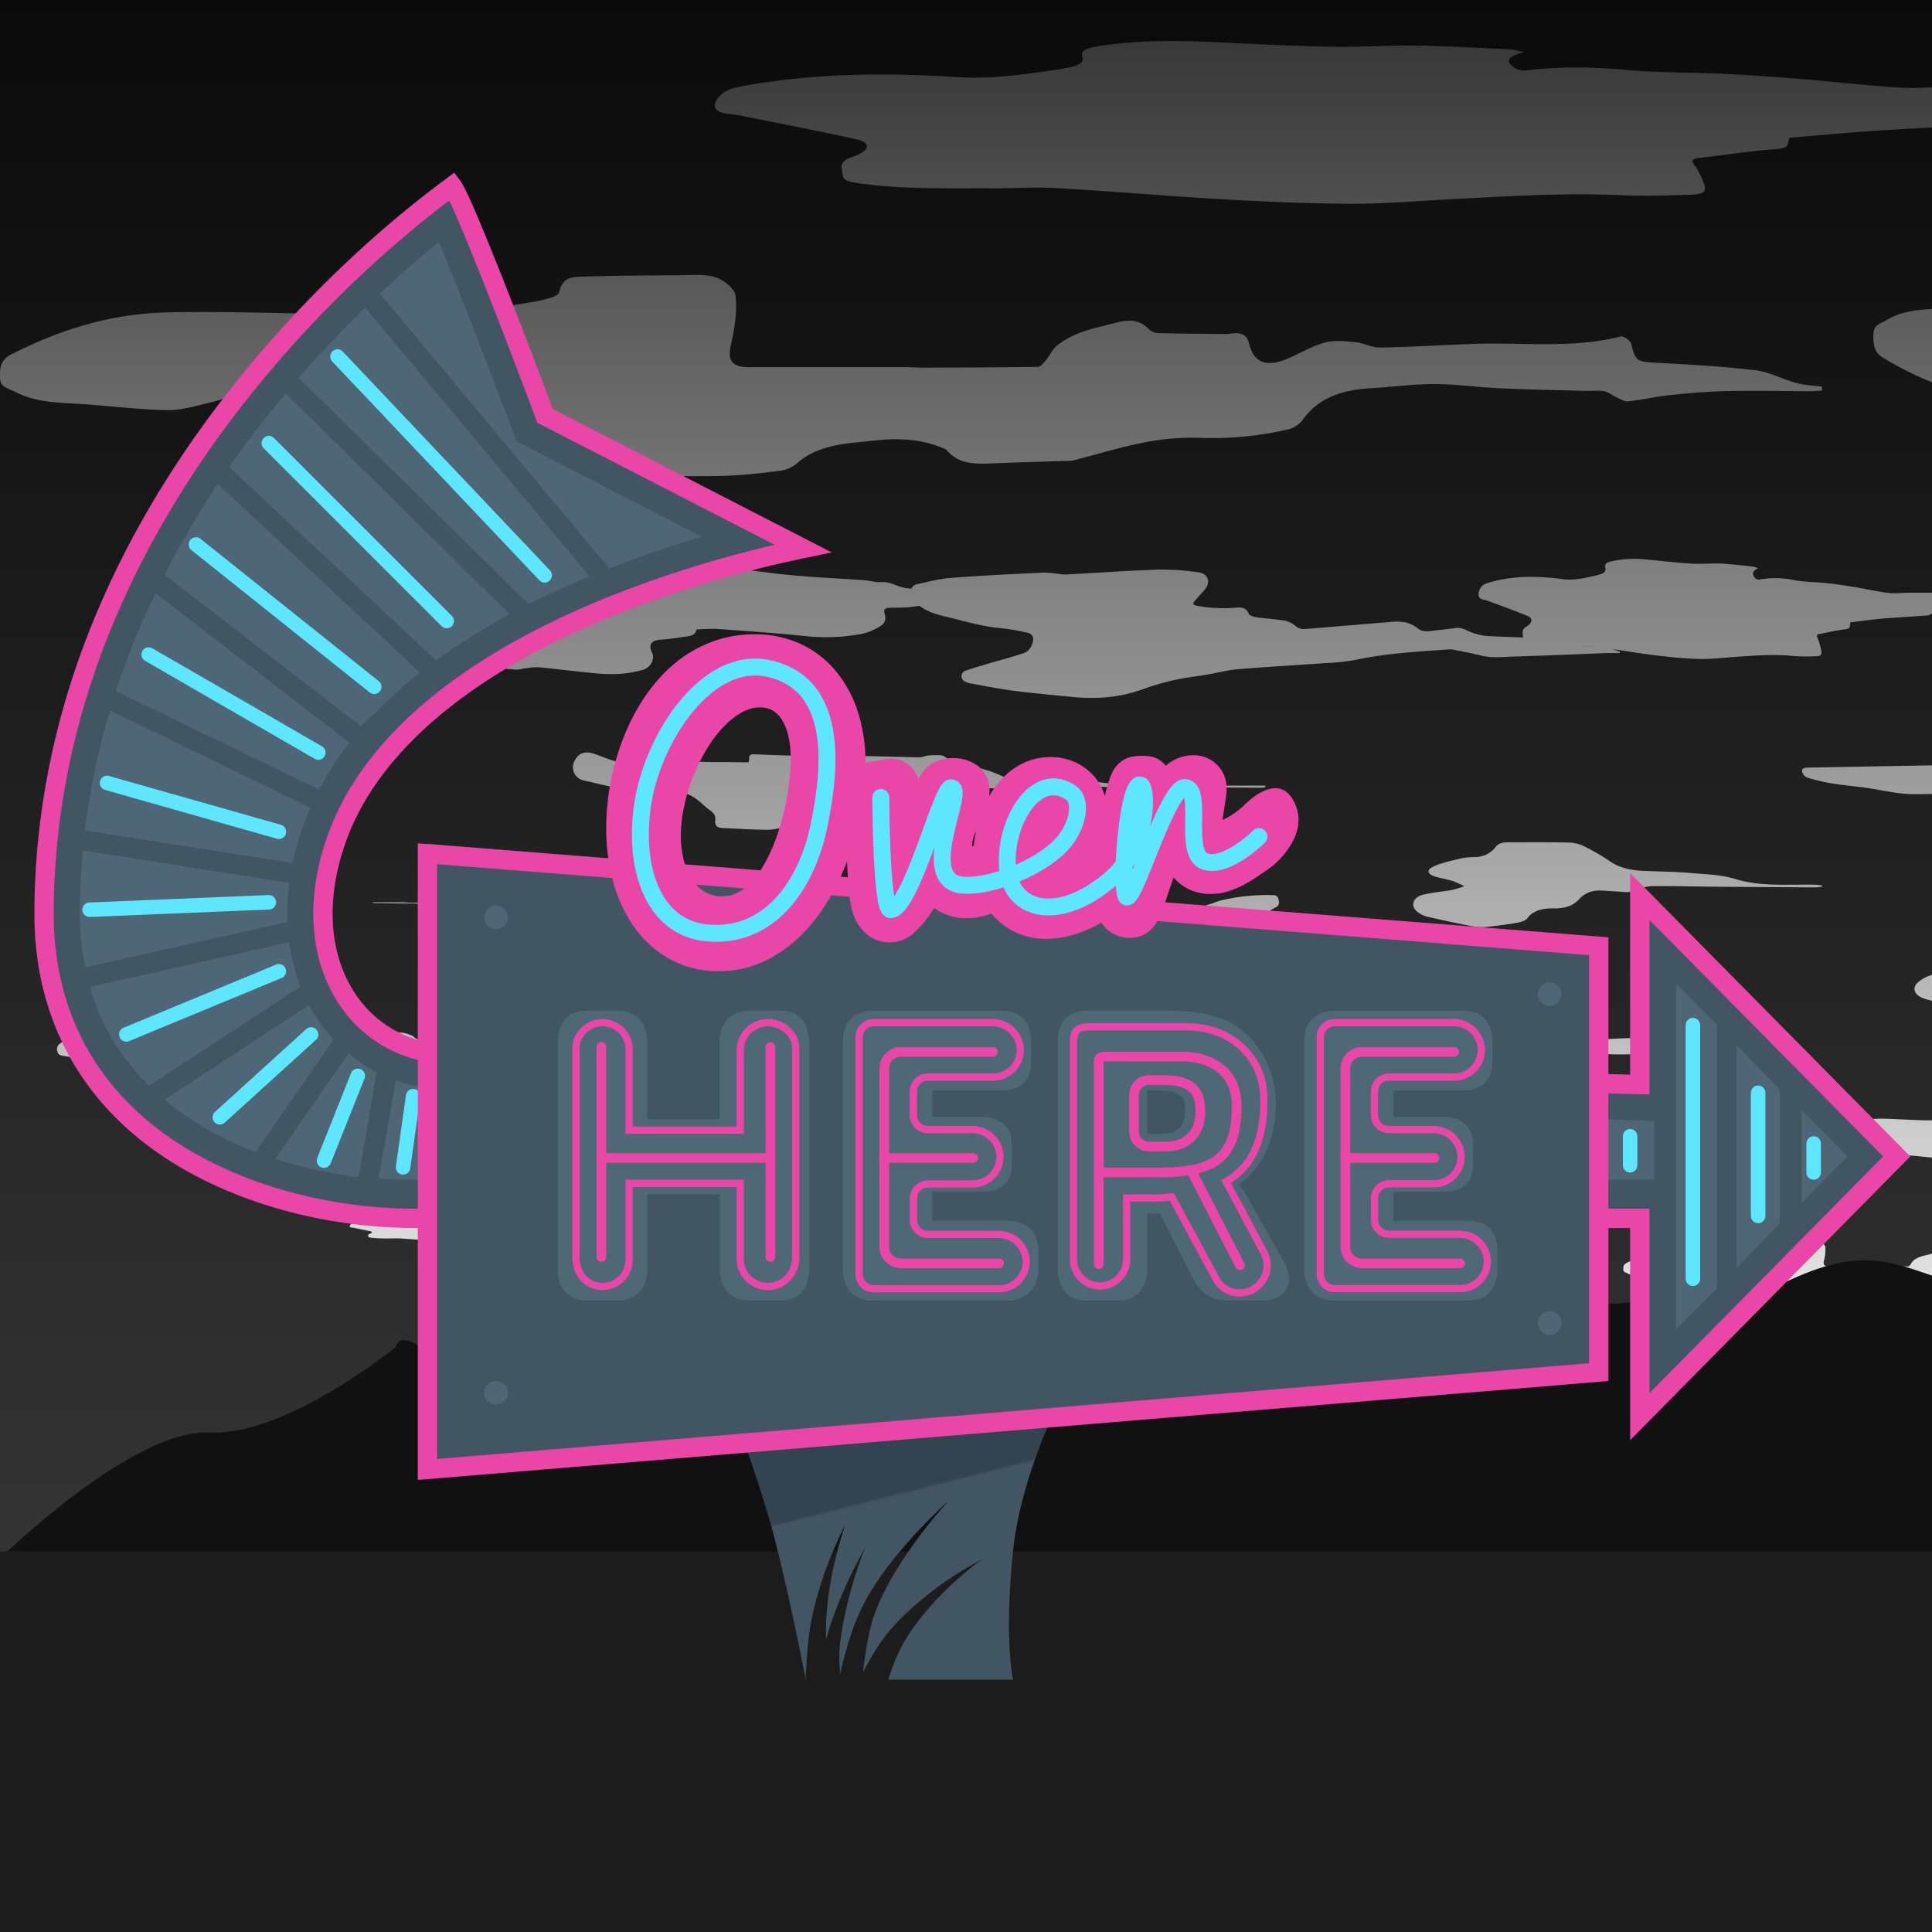 <svg id="svg-landscape" xmlns="http://www.w3.org/2000/svg" xmlns:xlink="http://www.w3.org/1999/xlink" viewBox="0 0 800 800">
  <rect x="0" y="0" width="800" height="800" fill="#333333" stroke="none"/>
  <defs>
    <linearGradient id="linear-gradient" x1="2315.48" x2="2315.48" y2="622.5" gradientUnits="userSpaceOnUse">
      <stop offset="0" stop-opacity="0.8"/>
      <stop offset="1" stop-opacity="0"/>
    </linearGradient>
    <linearGradient id="linear-gradient-2" x1="368.87" y1="559.15" x2="405.09" y2="702.77" gradientUnits="userSpaceOnUse">
      <stop offset="0.39" stop-color="#324450"/>
      <stop offset="0.4" stop-color="#415562"/>
    </linearGradient>
  </defs>
  <title>svg-neon</title>
  <g id="landscape-clouds">
    <path id="cloud" d="M166.25,253.27a41.55,41.55,0,0,0-5.8-1.63c-5.22-.71-10.51-1-15.72-1.83a82.75,82.75,0,0,1-9.31-2.44c-1.16-.32-1.45-0.86-1-2.1,1.28-3.85,4.91-4.63,8.31-5.44a76.42,76.42,0,0,1,15.59-1.76c11.1-.34,22.09,1.06,33.15.85q5.15-.1,10.29-0.5a8.29,8.29,0,0,0,2.45-1.06,3.5,3.5,0,0,1,1.07-.46c2.42-.15,4.84-0.3,7.26-0.35,3.42-.06,6.84,0,10.26-0.06a3.94,3.94,0,0,0,1-.44,22.66,22.66,0,0,0-1.57-3c-1.17-1.61-1.1-2.81.7-3.9a27.31,27.31,0,0,1,13.61-3.62c9.92-.31,19.7,1,29.47,2.2,8.15,1,16.25,2.43,24.36,3.74a33.68,33.68,0,0,1,3.8,1.23,61.86,61.86,0,0,0,7.89,2.13c8.19,1.22,16.4,2.47,24.65,3.24,10.28,1,20.62,1.43,30.93,2.17,2.42,0.17,4.86,1,7.21.81,4-.37,7,2.17,10.72,2.52s7.37,1.44,11.07,2.12,7.18,1.16,10.75,1.81a21,21,0,0,1,3,1l-0.15.68-2.83.26c-5.37.46-10.74,0.9-16.11,1.39-1.95.18-3.87,0.55-5.82,0.68-2.21.14-4.44,0.08-6.66,0.15-2.62.08-3.05,0.59-2.43,2.79a3.92,3.92,0,0,1-1.8,4.78,25.08,25.08,0,0,1-7.23,3.14,79.7,79.7,0,0,1-24.17,1c-12.09-1.27-24.23-2.08-36.36-2.95a78.77,78.77,0,0,0-8.45.28c-0.25,1.76-1.69,2.51-3.44,2.76-3.79.54-7.58,1.18-11.4,1.42s-5.16,2.13-3.6,5.18c1.41,2.77-.36,6.41-4,7.39a49,49,0,0,1-9.52,1.6,64.28,64.28,0,0,1-10.1-.28c-7.75-.73-15.46-1.71-23.21-2.46a26.38,26.38,0,0,0-5.17.37c-1.6.17-3.22,0.72-4.78,0.59-9.43-.81-18.82-1.82-28-4.21l-0.78-.21a33.21,33.21,0,0,0-8-1.29c-7-.35-14-1.44-21-2.3a16.62,16.62,0,0,1-3.28-.93c-3.75-1.28-4.24-4.18-1.27-6.76a21.7,21.7,0,0,1,8.65-4.27,48.68,48.68,0,0,0,6.8-3Z" fill="#fff"/>
    <path id="cloud-2" data-name="cloud" d="M670.78,270.43c-1.83,0-3.67,0-5.5,0-12.7.47-25.41,1.06-38.11,1.41-4.56.13-9.15,0.77-13.71-.36-3.77-.94-7.6-1.64-11.41-2.42a6.78,6.78,0,0,0-1.81-.18c-13.06.92-26.14,1.62-39,4.37A88.89,88.89,0,0,1,549,274.56c-12.15.87-24.31,1.54-36.44,2.54-4.21.35-8.34,1.48-12.52,2.19-4.51.77-9.09,1.26-13.53,2.26a103.06,103.06,0,0,0-13.14,3.78c-9.42,3.48-19.14,4.24-29.09,3.28-8.2-.79-16.41-1.54-24.58-2.59-6.08-.79-12.09-2-18.12-3.09a7.28,7.28,0,0,1-2.24-.84,2.4,2.4,0,0,1,.19-4.27c2.79-1,5.69-1.83,8.55-2.68,5.33-1.59,10.71-3,16-4.76,2.41-.78,4.25-4.42,3.59-6.73a2.88,2.88,0,0,0-1.91-1.55,94.05,94.05,0,0,0-11.35-2c-7.42-.6-14.41-2.72-21.52-4.46-3.82-.93-7.59-1.75-10.86-3.92a10.28,10.28,0,0,1-4.55-5.76c-0.57-2,.12-3.58,2.32-4.07,4.59-1,9.2-2.24,13.87-2.59,12.75-1,25.54-1.57,38.32-2.2a46.5,46.5,0,0,1,6.42.56,21,21,0,0,0,3,.23c12.84-.69,25.68-1.62,38.53-2.05A107.65,107.65,0,0,1,496,236.95c4.2,0.49,5.51,3.94,2.94,7.09-1.33,1.64-2.82,3.17-4.22,4.77-1,1.11-.69,1.71.86,2a59.4,59.4,0,0,0,16.34.79c2.4-.19,4.16.09,5.14,2.5,0.31,0.75,1.9,1.31,3,1.47,4,0.57,8.07.78,12,1.44a10.17,10.17,0,0,1,4.31,2.11,5.3,5.3,0,0,0,4,1.36c12-1,24.1-2,36.15-3,3.9-.32,7.38.11,10.54,2.72,2.42,2,5.7.92,8.62,0.68,2.42-.19,4.82-0.55,7.22-0.86,2.63-.34,4.59,1.23,6.85,2a24.09,24.09,0,0,0,5.65,1.29c5.05,0.35,10.12.41,15.18,0.67,2.54,0.13,5,.33,7.25,1.9,1.22,0.84,3.18.92,4.84,1.06,4,0.34,7.94.53,11.91,0.75a23.67,23.67,0,0,0,4.25.07c4.25-.54,8.09.66,11.89,2.1v0.57Z" fill="#fff"/>
    <path id="cloud-3" data-name="cloud" d="M827,456.82A130,130,0,0,1,845.16,459l0.13,0a6,6,0,0,1,2.14.42c0.32,0.26-.07,1-0.16,1.46-0.23,1.28,1.07,2.28,2.87,2.43,4.13,0.33,8.23.84,12.36,1.1,8.08,0.51,16.19.83,24.26,1.39,4.84,0.34,9.62,1.06,14.45,1.47,3.77,0.32,7.58.42,11.36,0.65a2.89,2.89,0,0,1,.88.37l-0.71.44a0.32,0.32,0,0,1-.13,0c-6.82.45-13.47,1.64-20.45,1.51s-14.07.08-20.84,1.69c-1.82.43-3.55,1.08-5.39,1.44-1.58.31-3.28,0.33-4.91,0.56a21.38,21.38,0,0,0-2.44.59c-0.2.05-.38,0.17-0.58,0.21-2.89.59-5.75,1.26-8.68,1.71a47.12,47.12,0,0,1-6.42.45c-2.43,0-4.87-.14-7.31-0.19a3.21,3.21,0,0,0-1.25.27c-2.35,1-4.78,2-7,3.13a11.28,11.28,0,0,0-2.75,2.52,12.18,12.18,0,0,0-1,1.64,2,2,0,0,1-2,.76c-4.1-.43-8.21-0.84-12.3-1.3-1.42-.16-2.8-0.48-4.22-0.64-0.83-.09-1-0.35-1-0.89,0.13-1.41-1.19-2.56-3.22-2.77-3.44-.35-6.88-0.71-10.34-1-13.77-1-27.56-2-41.31-3.11-5-.42-9.95-1.23-14.84-2.09a22.22,22.22,0,0,1-5.58-2c-1.16-.55-1-1.86.14-2.48a19.72,19.72,0,0,1,9.34-2c6.61,0,13.22.39,19.85,0a115,115,0,0,0,12.85-1.6,1.25,1.25,0,0,0,.88-0.53c0.08-.7.66-0.84,1.5-1,4.45-.7,8.89-0.28,13.35-0.12,7.06,0.26,14.14.9,21.17-.23,1.32-.21,2.61-0.51,3.88-0.82,0.78-.19,1-1.58.62-2.52a3.53,3.53,0,0,1-.47-1.91,1.91,1.91,0,0,1,1.4-1c2.75-.29,5.53-0.52,8.32-0.6C823.44,456.44,825.25,456.7,827,456.82Z" fill="#fff"/>
    <path id="cloud-4" data-name="cloud" d="M482,520c-0.23,0-.46.06-0.69,0.07l-22.48.4c-2.37,0-4.75.14-7.12,0.11-2.82,0-5.65-.18-8.47-0.28a2.45,2.45,0,0,0-.77,0c-1.64.55-3.38,0.32-5.08,0.37-3.27.1-6.55,0.1-9.82,0.2a7.83,7.83,0,0,0-4.63,1.29,5.35,5.35,0,0,1-3.83.67,2.73,2.73,0,0,1-1.31-.7,2.83,2.83,0,0,0-1.71-.68,8.89,8.89,0,0,1-2.08-.48,19.66,19.66,0,0,0-6.82-1.27q-6.93.15-13.87,0.25c-0.69,0-1.11.05-1.12,0.68s-0.74,1-1.57,1.3a19.61,19.61,0,0,1-6.66.87,27.57,27.57,0,0,0-6.77.58,5.62,5.62,0,0,0-2.76,1.43,2,2,0,0,1-1.17.45c-3.13.09-6.26,0.21-9.38,0.16-1.74,0-3.48-.35-5.22-0.54-0.14,0-.28,0-0.42-0.05-2.83-.08-5.65-0.16-8.48-0.22-5.58-.11-11.15-0.34-16.75-0.23a43.85,43.85,0,0,1-6.51-.84c-1.31-.18-2.64-0.28-3.94-0.5a23.29,23.29,0,0,1-3.21-.74,1.09,1.09,0,0,1-.67-0.86c0-.45.64-0.4,1.13-0.41l47.09-.85,0.94,0a3.6,3.6,0,0,0-1.42-2c-0.48-.26-0.71-0.73-1.18-1a21.84,21.84,0,0,0-2.67-1.39c-1.43-.61-1.91-1.47-1.14-2.39a1.44,1.44,0,0,1,.9-0.41c4.88-.11,9.76-0.27,14.64-0.25,3.06,0,6.12.34,9.19,0.5,1.28,0.07,2.59,0,3.85.09,3.69,0.39,7.37,0,11.06,0,1.35,0,2.7,0,4-.07,0.94,0,1.2-.21,1.2-0.88s0-1,0-1.57,0.23-.61.87-0.61a25,25,0,0,1,3.35,0,34.89,34.89,0,0,1,3.88,1c1,0.26,2,.58,3,0.78a27.6,27.6,0,0,0,5.86.29,4.43,4.43,0,0,1,1.46.38,17.09,17.09,0,0,1,1.89.75,4.3,4.3,0,0,1,1.48.93,12.12,12.12,0,0,0,3.24,2.45,7.13,7.13,0,0,0,3.24.94c2.88,0.32,5.74.77,8.63,1,2.64,0.19,5.32.1,8,.17,0.9,0,1.8.26,2.7,0.27,1.6,0,3.21-.08,4.82,0s3.3,0.2,4.95.27c2,0.09,3.94.18,5.92,0.2s3.79-.06,5.68,0c2.24,0,4.49.12,6.73,0.18Z" fill="#fff"/>
    <path id="cloud-5" data-name="cloud" d="M1291.58,358.33c-6.71-.36-12.37-0.61-18-1-8.2-.55-16.33-1.77-24.62-1.21-5,.33-10,1.18-14.89,1a68.54,68.54,0,0,1-12.88-2.07c-3-.67-3.72-2.14-3-4.34,1.06-3.19,4.55-5.52,9.19-6q13-1.42,26.06-2.76c1.91-.19,3-0.52,3.07-2.17,0-.78,1.4-1.76,2.51-2.26a11.12,11.12,0,0,1,4.09-.75c11.17-.19,22.42-0.95,33.48-0.22,7.38,0.49,15.15,1.5,21.92,4.36a19.73,19.73,0,0,0,6.21,1.31c6.4,0.39,8.93,3.51,10.89,7.15,0.84,1.55,1.71,3.09,2.57,4.64,2.65,4.81,8.15,6.35,14.93,6.45,6.55,0.09,13.11.07,19.64,0.34a176.69,176.69,0,0,1,21.57,2.14c5.26,0.86,10.94.44,16.44,0.56,1.87,0,3.75,0,5.62,0l0,0.5h-3c-12.74,0-25.49.16-38.23,0a100.19,100.19,0,0,0-25.45,2.54,55.79,55.79,0,0,1-14.52,1.49c-14.5-.31-29-0.47-43.51-0.8-1.63,0-4.24-.56-4.6-1.3-0.48-1,.68-2.41,1.41-3.56C1289.28,361,1290.42,359.8,1291.58,358.33Z" fill="#fff"/>
    <path id="cloud-6" data-name="cloud" d="M4463.7,342.44c-6.71-.36-12.37-0.61-18-1-8.2-.55-16.33-1.77-24.62-1.21-5,.33-10,1.18-14.89,1a68.54,68.54,0,0,1-12.88-2.07c-3-.67-3.72-2.14-3-4.34,1.06-3.19,4.55-5.52,9.19-6q13-1.42,26.06-2.76c1.91-.19,3-0.52,3.07-2.17,0-.78,1.4-1.76,2.51-2.26a11.12,11.12,0,0,1,4.09-.75c11.17-.19,22.42-0.95,33.48-0.22,7.38,0.49,15.15,1.5,21.92,4.36a19.73,19.73,0,0,0,6.21,1.31c6.4,0.39,8.93,3.51,10.89,7.15,0.84,1.55,1.71,3.09,2.57,4.64,2.65,4.81,8.15,6.35,14.93,6.45,6.55,0.09,13.11.07,19.64,0.34a176.69,176.69,0,0,1,21.57,2.14c5.26,0.86,10.94.44,16.44,0.56,1.87,0,3.75,0,5.62,0l0,0.5h-3c-12.74,0-25.49.16-38.23,0a100.19,100.19,0,0,0-25.45,2.54,55.79,55.79,0,0,1-14.52,1.49c-14.5-.31-29-0.47-43.51-0.8-1.63,0-4.24-.56-4.6-1.3-0.48-1,.68-2.41,1.41-3.56C4461.39,345.15,4462.53,343.91,4463.7,342.44Z" fill="#fff"/>
    <path id="cloud-7" data-name="cloud" d="M1655.15,354.25c-3.55.88-3.29,1.93-1.69,3a4,4,0,0,0,2.16.45,87.64,87.64,0,0,1,19.23-.07c5.79,0.53,11.78.41,17.66,0.7,5,0.24,9.91.59,14.83,1,6.17,0.5,12.27,1.23,18.46,1.61,3.41,0.21,6.94-.13,10.42-0.19s6.69-.06,10-0.1l3.24-.06a6.54,6.54,0,0,1,1.76,0c3.91,1.57,8.45.46,12.64,0.78s8.26,0.35,12.36.63c1.88,0.13,3.66.74,5.53,0.78,4.51,0.1,9.06-.11,13.57,0,3.1,0.07,6.15.6,9.25,0.68,5.81,0.15,11.65.26,17.48,0.13,2.37-.05,4.69-0.42,6.92.22,0.41,0.12.77,0.3,1.68,0.67-1.2.08-1.8,0.15-2.41,0.16-4.1.12-8.2,0.28-12.3,0.34-5.81.08-11.61,0.09-17.42,0.13-0.76,0-1.53.07-2.29,0.12-4.25.32-8.48,0.73-12.74,0.93-3.25.15-6.53,0-9.8,0-2.52.05-5,.27-7.57,0.41-0.49,0-1,.11-1.46.1-4.45-.11-8.9-0.24-13.34-0.34a2.32,2.32,0,0,0-1.14.21c-1.44,1.3-3.88,1.13-6,1.26-7.22.45-14.47,0.71-21.69,1.17-5.85.37-11.67,0.93-17.48,1.41-0.31,2.07-.36,2-4.18,2.29-4.19.36-8.31,1-12.48,1.48-1.75.19-1.77,0.55-1.19,1.37A14.07,14.07,0,0,1,1689,379c0.55,1.57,0,2-2.94,2.1-4.16.12-8.37,0.27-12.5,0.08-10.84-.5-21.6.19-32.39,0.76-6.2.33-12.42,0.87-18.61,0.85-8.13,0-16.26-.4-24.34-0.85-10.34-.59-20.61-1.5-31-2.09-4-.23-8.16.06-12.24,0-8.47,0-17,.24-25.28-1-1.56-.23-2.79-0.49-2.87-1.46-0.09-1.14-.92-2.4,1.31-3.29,0.56-.22,1.18-0.4,1.68-0.66,2.21-1.13,2.14-2.29-.55-2.88-7.27-1.59-14.65-3-22-4.49-1.68-.33-3.92-0.14-4.43-1.45s1.25-3.14,3.6-3.69c2.5-.59,5.17-1,7.82-1.32a175.86,175.86,0,0,1,34.44-.72c6.12,0.38,11.82-.48,17.61-1.29,1.07-.15,2.12-0.35,3.17-0.55,1.85-.35,2.83-1,2.43-2.14s1.09-1.54,2.65-1.79a100.37,100.37,0,0,1,20.23-.91c8,0.34,16,.76,24.06.94,5.33,0.11,10.71-.29,16-0.21,5.92,0.08,11.82.44,17.72,0.7A19.31,19.31,0,0,1,1655.15,354.25Z" fill="#fff"/>
    <path id="cloud-8" data-name="cloud" d="M193.87,504.64c-1.14.28-1.06,0.62-.55,1a1.29,1.29,0,0,0,.7.14,28.26,28.26,0,0,1,6.2,0c1.87,0.17,3.8.13,5.7,0.22,1.6,0.08,3.19.19,4.78,0.32,2,0.16,4,.4,6,0.52,1.1,0.07,2.24,0,3.36-.06l3.23,0,1,0a2.11,2.11,0,0,1,.57,0c1.26,0.51,2.72.15,4.08,0.25s2.66,0.11,4,.2c0.61,0,1.18.24,1.78,0.25,1.45,0,2.92,0,4.37,0,1,0,2,.19,3,0.22,1.87,0,3.76.08,5.64,0a7.42,7.42,0,0,1,2.23.07c0.13,0,.25.1,0.54,0.22l-0.78.05c-1.32,0-2.64.09-4,.11-1.87,0-3.74,0-5.62,0-0.25,0-.49,0-0.74,0-1.37.1-2.74,0.24-4.11,0.3-1,0-2.11,0-3.16,0-0.81,0-1.63.09-2.44,0.13-0.16,0-.32,0-0.47,0l-4.3-.11a0.75,0.75,0,0,0-.37.07,3.19,3.19,0,0,1-1.92.41c-2.33.14-4.67,0.23-7,.38-1.89.12-3.76,0.3-5.64,0.45-0.1.67-.12,0.63-1.35,0.74s-2.68.33-4,.48c-0.57.06-.57,0.18-0.38,0.44a4.54,4.54,0,0,1,.58,1.13c0.18,0.51,0,.65-0.95.68-1.34,0-2.7.09-4,0-3.49-.16-7,0.06-10.44.24-2,.1-4,0.28-6,0.27-2.62,0-5.24-.13-7.85-0.28-3.33-.19-6.65-0.48-10-0.67-1.3-.07-2.63,0-3.95,0a58.93,58.93,0,0,1-8.15-.31c-0.5-.07-0.9-0.16-0.93-0.47s-0.3-.77.42-1.06c0.18-.07.38-0.13,0.54-0.21,0.71-.36.69-0.74-0.18-0.93-2.35-.51-4.72-1-7.1-1.45-0.54-.11-1.26,0-1.43-0.47a1.26,1.26,0,0,1,1.16-1.19c0.81-.19,1.67-0.31,2.52-0.42a56.7,56.7,0,0,1,11.11-.23,27.74,27.74,0,0,0,5.68-.42c0.35,0,.68-0.11,1-0.18,0.6-.11.91-0.31,0.78-0.69s0.35-.5.85-0.58a32.36,32.36,0,0,1,6.52-.29c2.58,0.11,5.17.25,7.76,0.3,1.72,0,3.45-.09,5.18-0.07,1.91,0,3.81.14,5.71,0.23A6.23,6.23,0,0,1,193.87,504.64Z" fill="#fff"/>
    <path id="cloud-9" data-name="cloud" d="M1813,557.08c-0.4,0-.8,0-1.2.08a117.27,117.27,0,0,1-15.13,0c-5.21-.17-10.45-0.52-15.66.07a23.43,23.43,0,0,1-3.05.62c-10.54-.33-20.92,1.12-31.39,1.34a26.87,26.87,0,0,1-7-1.07c-4.78-1.22-9.56-.69-14.36-0.32a2.55,2.55,0,0,0-2.23,1.5c-0.5,1-1.47,1.5-3,1.6a30.55,30.55,0,0,1-8.35-.17,17,17,0,0,0-4.36-.16q-5.83.35-11.63,0.9a20.17,20.17,0,0,0-3.68.81,1.69,1.69,0,0,0-1,.83c-0.24.73-.91,0.88-1.79,0.94l-11.55.71c-2.24.14-3.11,0.89-2.95,2.47,0.27,2.59.84,2.17-3.07,2.51a37.55,37.55,0,0,1-9-.4,8,8,0,0,0-1.66-.07c-4.42.26-8.82,0.57-13.24,0.77a18.84,18.84,0,0,1-3.8-.34,1.32,1.32,0,0,1-.94-0.8,1.57,1.57,0,0,1,.85-0.76c0.61-.36,1.31-0.65,1.92-1,1.14-.68,2.18-1.47,3.39-2.08a0.84,0.84,0,0,0,.47-1.27,2.09,2.09,0,0,0-2.12-1.23c-1.3,0-2.62.22-3.89,0.1-4.21-.38-8.4-0.88-12.6-1.32a6.58,6.58,0,0,0-1.4-.06c-6.46.74-12.69-.09-18.86-1.34a1.69,1.69,0,0,1-1.56-1.23c-0.86-2.76,1.5-4,5.21-4.36,6.64-.71,13.39-1,20.1-1.27,1.4-.07,2.83.5,4.27,0.6a84.58,84.58,0,0,0,12.91,0c4.91-.4,9.85-0.68,14.79-0.91a19.6,19.6,0,0,1,4.47.32,29.13,29.13,0,0,0,7.32.23c10.86-.68,21.71-1.36,32.58-2,2.22-.12,4.49.23,6.7,0.08a52.92,52.92,0,0,1,12.48.34,2.25,2.25,0,0,0,.77,0,9.81,9.81,0,0,1,6.08,1.06,1,1,0,0,1,.33.15c1.45,1.73,4,1.29,6.16,1.45,2.86,0.21,5.75.23,8.63,0.32,2.06,0.06,4.13.07,6.2,0.15,1.06,0,2.12.18,3.17,0.3a21.18,21.18,0,0,0,3.78.44,55,55,0,0,1,7.45.36c3.34,0.2,6.71.23,10.06,0.33,4.93,0.14,9.87.21,14.8,0.42a113.45,113.45,0,0,0,14.26,0c0.34,0,.69,0,1,0a1,1,0,0,1,.32.11Z" fill="#fff"/>
    <path id="cloud-10" data-name="cloud" d="M362.78,498.82l-0.79,0a77.52,77.52,0,0,1-10,0,71.47,71.47,0,0,0-10.35,0,15.49,15.49,0,0,1-2,.41c-7-.22-13.83.74-20.75,0.88a17.76,17.76,0,0,1-4.64-.71c-3.16-.81-6.32-0.46-9.49-0.21a1.69,1.69,0,0,0-1.47,1,2.08,2.08,0,0,1-2,1.06,20.2,20.2,0,0,1-5.52-.11,11.22,11.22,0,0,0-2.88-.11q-3.85.23-7.69,0.59a13.33,13.33,0,0,0-2.43.54,1.12,1.12,0,0,0-.69.55,1.11,1.11,0,0,1-1.18.62l-7.64.47c-1.48.09-2.06,0.59-1.95,1.63,0.18,1.71.56,1.44-2,1.66a24.82,24.82,0,0,1-5.94-.26,5.32,5.32,0,0,0-1.1,0c-2.92.17-5.83,0.38-8.76,0.51a12.46,12.46,0,0,1-2.51-.22,0.87,0.87,0,0,1-.62-0.53,1,1,0,0,1,.56-0.5c0.4-.24.87-0.43,1.27-0.67,0.75-.45,1.44-1,2.24-1.38a0.55,0.55,0,0,0,.31-0.84,1.38,1.38,0,0,0-1.4-.81c-0.86,0-1.73.14-2.57,0.07-2.78-.25-5.55-0.58-8.33-0.87a4.35,4.35,0,0,0-.93,0,39.61,39.61,0,0,1-12.47-.88,1.12,1.12,0,0,1-1-.81c-0.57-1.82,1-2.62,3.44-2.88,4.39-.47,8.85-0.63,13.29-0.84a25.5,25.5,0,0,1,2.82.4,55.91,55.91,0,0,0,8.53,0c3.25-.26,6.51-0.45,9.78-0.6a13,13,0,0,1,3,.21,19.26,19.26,0,0,0,4.84.15c7.18-.45,14.35-0.9,21.54-1.3,1.46-.08,3,0.15,4.43.05a35,35,0,0,1,8.25.22,1.49,1.49,0,0,0,.51,0,6.49,6.49,0,0,1,4,.7,0.68,0.68,0,0,1,.22.1c1,1.15,2.64.85,4.07,1,1.89,0.14,3.8.15,5.71,0.21,1.36,0,2.73,0,4.1.1,0.7,0,1.4.12,2.1,0.2a14,14,0,0,0,2.5.29,36.36,36.36,0,0,1,4.93.24c2.21,0.13,4.43.15,6.65,0.22,3.26,0.09,6.53.14,9.78,0.28a75,75,0,0,0,9.42,0c0.23,0,.46,0,0.69,0a0.69,0.69,0,0,1,.21.07v0.18Z" fill="#fff"/>
    <path id="cloud-11" data-name="cloud" d="M962.3,556.57a0.68,0.68,0,0,1-.14.16l-3.88.41c-0.3,0-.59.11-0.89,0.16a5.47,5.47,0,0,1-.74.12l-4.69.18a1.22,1.22,0,0,0-.93.34,0.93,0.93,0,0,1-.52.09c-0.25,0-.49-0.1-0.73-0.1-1.29,0-2.58.05-3.86,0.15a14.54,14.54,0,0,1-3.08-.23c-0.37,0-.75-0.07-1.13-0.09-0.69,0-1.37-.11-2.06-0.12s-1.4.07-2.09,0-1.48-.2-2.22-0.3a1.53,1.53,0,0,0-.2-0.06c-1.5,0-3-.37-4.47-0.12a1,1,0,0,0-.65.41,1.47,1.47,0,0,1-1.39.66l-8.5.33a0.31,0.31,0,1,0-.1.47c0.43,0.19.9,0.35,1.32,0.55a0.61,0.61,0,0,1,.31.33c0.14,0.44,0,.53-0.6.56l-2.81.11a4.14,4.14,0,0,1-1.72-.13,1.38,1.38,0,0,0-.49,0c-0.68,0-1.36.07-2,.07a40.15,40.15,0,0,1-4.77,0,30.57,30.57,0,0,0-5.47-.08,9.13,9.13,0,0,1-2-.2c-0.41-.06-0.42-0.46-0.06-0.73,0.59-.44.5-0.78-0.31-1a6.41,6.41,0,0,0-1.42-.18,18.77,18.77,0,0,1-3.39-.09,12.47,12.47,0,0,0-2,0c-1,0-2-.1-3-0.11a19.74,19.74,0,0,1-3-.09c-1.25-.2-2.55-0.24-3.83-0.36-0.8-.08-1.11-0.68-0.58-1.15a2.2,2.2,0,0,1,1.46-.54c0.9,0,1.8-.09,2.7-0.09a7.61,7.61,0,0,0,2.77-.48,3.5,3.5,0,0,1,1-.19l12.63-.48,0.73,0a1.17,1.17,0,0,0,0-.26c-0.05-.34.17-0.45,0.64-0.47l9.1-.34c0.66,0,1.32-.08,2-0.07s1.22,0.09,1.84.12c0.44,0,.88,0,1.32,0a2.23,2.23,0,0,1,1.09.27,3.83,3.83,0,0,0,1.52.32c1.43,0,2.87-.1,4.3-0.13a5.17,5.17,0,0,1,.94.14c0.49,0.08,1,.2,1.48.24,0.86,0.08,1.73.12,2.59,0.18a4.55,4.55,0,0,1,.49,0c1,0.18,2,.32,2.88.57a13.27,13.27,0,0,0,4.66.62c1-.08,2,0,3-0.14a24.4,24.4,0,0,1,2.9,0,25,25,0,0,1,5,.63,25.58,25.58,0,0,0,5.46.11c0.56,0,1.12.06,1.69,0.07,0.77,0,1.54,0,2.3,0C961.3,556.61,961.76,556.59,962.3,556.57Z" fill="#fff"/>
    <path id="cloud-12" data-name="cloud" d="M737.28,430.21c-1.73.17-3.51,0.21-5.18,0.54-2.84.56-5.54,1.66-8.41,1.9-6.71.58-13.48,0.85-20.23,1.12-3.76.15-4,.24-4.85,2.8a2.88,2.88,0,0,1-2.16,1.08c-9.92-1.84-20-.81-30.06-1.1-6.24-.18-12.48-0.45-18.73-0.53-1.6,0-3.2.67-4.84,0.78a24.69,24.69,0,0,1-6.19,0,63.85,63.85,0,0,1-7.36-2.31c-3.74-1.2-6.9-1.16-8,2.07-0.76,2.23-3,1.48-5,1.5-4.49,0-9,0-13.47.13a3.7,3.7,0,0,0-1.93.62c-2,1.5-4.2,1.37-6.74.89-4.18-.79-8.5-1.34-11.89-3.42a16.58,16.58,0,0,1-2.15-2.1,3.17,3.17,0,0,0-1.63-1c-7.85-.09-15.71-0.1-23.56-0.12-0.91,0-1.81.07-2.72,0.07H520c-3.63,0-4.43,1-3.65,3.48a16,16,0,0,1,.9,7.1c-0.15,1-2.41,2.36-4.09,2.74a33.65,33.65,0,0,1-7.29.29c-6.45,0-12.91-.05-19.35-0.19-2.16,0-4.32,0-5-2.32-0.21-.74-3.65-1.23-5.7-1.49-24.4-3.1-49-1.11-73.56-1.5A93.29,93.29,0,0,1,370.61,435c-2.22-.83-2.39-2-2.32-3.48s1.62-1.53,3-2.05c4.07-1.56,8.47-1.61,12.89-1.81,6-.27,12-0.86,18.07-0.92a52.78,52.78,0,0,1,9.23,1.23c2.6,0.44,5.12,1.44,7.72,1.54,8.5,0.32,17,.44,25.55.45,7.88,0,15.77-.22,23.65-0.39a41.21,41.21,0,0,0,5.89-.48c1.19-.2,3.21-0.91,3.16-1.29a4.27,4.27,0,0,0-1.88-3c-2.47-1.5-3.5-3.23-3.52-5.46,0-1.76,1-2.39,3.44-2.38,7.91,0,15.82,0,23.73,0,5.36,0,10.73-.1,16.09,0,3.78,0.09,7.56.41,11.32,0.78a7.51,7.51,0,0,1,3.13,1.08c4.57,2.92,10.42,2.93,16,3.39a36.19,36.19,0,0,0,13.55-1.13,2.2,2.2,0,0,0,.71-0.25c2.57-2.27,6.13-2.12,9.71-2,5,0.15,9.94.25,14.92,0.37a6.94,6.94,0,0,1,1.08.06c4.92,0.92,9.79,2,14.77,2.73a68.43,68.43,0,0,0,10.75.62,92.67,92.67,0,0,1,18,1.25,5.77,5.77,0,0,1,2.88,1.32c3.4,3.56,8.47,4.54,14.1,4.79,4.24,0.19,8.47.6,12.71,0.59s8.71-.47,13.07-0.61c5.79-.19,11.59-0.27,17.38-0.39a36.89,36.89,0,0,0,3.81,0,14.25,14.25,0,0,0,2.52-.9,6.76,6.76,0,0,1,2.37-.61c2.94,0.24,5.83.74,8.77,1,3.85,0.29,7.73.51,11.6,0.57,5.45,0.08,10.91,0,16.37,0,0.85,0,1.69.06,2.54,0.1v0.55Z" fill="#fff"/>
    <path id="cloud-13" data-name="cloud" d="M2199.47,430.21c-1.73.17-3.51,0.21-5.18,0.54-2.84.56-5.54,1.66-8.41,1.9-6.71.58-13.48,0.85-20.23,1.12-3.76.15-4,.24-4.85,2.8a2.88,2.88,0,0,1-2.16,1.08c-9.92-1.84-20-.81-30.06-1.1-6.24-.18-12.48-0.45-18.73-0.53-1.6,0-3.2.67-4.84,0.78a24.69,24.69,0,0,1-6.19,0,63.85,63.85,0,0,1-7.36-2.31c-3.74-1.2-6.9-1.16-8,2.07-0.76,2.23-3,1.48-5,1.5-4.49,0-9,0-13.47.13a3.7,3.7,0,0,0-1.93.62c-2,1.5-4.2,1.37-6.74.89-4.18-.79-8.5-1.34-11.89-3.42a16.58,16.58,0,0,1-2.15-2.1,3.17,3.17,0,0,0-1.63-1c-7.85-.09-15.71-0.1-23.56-0.12-0.91,0-1.81.07-2.72,0.07h-32.2c-3.63,0-4.43,1-3.65,3.48a16,16,0,0,1,.9,7.1c-0.15,1-2.41,2.36-4.09,2.74a33.65,33.65,0,0,1-7.29.29c-6.45,0-12.91-.05-19.35-0.19-2.16,0-4.32,0-5-2.32-0.21-.74-3.65-1.23-5.7-1.49-24.4-3.1-49-1.11-73.56-1.5a93.29,93.29,0,0,1-31.66-6.21c-2.22-.83-2.39-2-2.32-3.48s1.62-1.53,3-2.05c4.07-1.56,8.47-1.61,12.89-1.81,6-.27,12-0.86,18.07-0.92a52.78,52.78,0,0,1,9.23,1.23c2.6,0.44,5.12,1.44,7.72,1.54,8.5,0.32,17,.44,25.55.45,7.88,0,15.77-.22,23.65-0.39a41.21,41.21,0,0,0,5.89-.48c1.19-.2,3.21-0.91,3.16-1.29a4.27,4.27,0,0,0-1.88-3c-2.47-1.5-3.5-3.23-3.52-5.46,0-1.76,1-2.39,3.44-2.38,7.91,0,15.82,0,23.73,0,5.36,0,10.73-.1,16.09,0,3.78,0.09,7.56.41,11.32,0.78a7.51,7.51,0,0,1,3.13,1.08c4.57,2.92,10.42,2.93,16,3.39a36.19,36.19,0,0,0,13.55-1.13,2.2,2.2,0,0,0,.71-0.25c2.57-2.27,6.13-2.12,9.71-2,5,0.15,9.94.25,14.92,0.37a6.94,6.94,0,0,1,1.08.06c4.92,0.92,9.79,2,14.77,2.73a68.43,68.43,0,0,0,10.75.62,92.67,92.67,0,0,1,18,1.25,5.77,5.77,0,0,1,2.88,1.32c3.4,3.56,8.47,4.54,14.1,4.79,4.24,0.19,8.47.6,12.71,0.59s8.71-.47,13.07-0.61c5.79-.19,11.59-0.27,17.38-0.39a36.89,36.89,0,0,0,3.81,0,14.25,14.25,0,0,0,2.52-.9,6.76,6.76,0,0,1,2.37-.61c2.94,0.24,5.83.74,8.77,1,3.85,0.29,7.73.51,11.6,0.57,5.45,0.08,10.91,0,16.37,0,0.85,0,1.69.06,2.54,0.1v0.55Z" fill="#fff"/>
    <path id="cloud-14" data-name="cloud" d="M3829,430.21c-1.73.17-3.51,0.21-5.18,0.54-2.84.56-5.54,1.66-8.41,1.9-6.71.58-13.48,0.85-20.23,1.12-3.76.15-4,.24-4.85,2.8a2.88,2.88,0,0,1-2.16,1.08c-9.92-1.84-20-.81-30.06-1.1-6.24-.18-12.48-0.45-18.73-0.53-1.6,0-3.2.67-4.84,0.78a24.69,24.69,0,0,1-6.19,0,63.85,63.85,0,0,1-7.36-2.31c-3.74-1.2-6.9-1.16-8,2.07-0.76,2.23-3,1.48-5,1.5-4.49,0-9,0-13.47.13a3.7,3.7,0,0,0-1.93.62c-2,1.5-4.2,1.37-6.74.89-4.18-.79-8.5-1.34-11.89-3.42a16.58,16.58,0,0,1-2.15-2.1,3.17,3.17,0,0,0-1.63-1c-7.85-.09-15.71-0.1-23.56-0.12-0.91,0-1.81.07-2.72,0.07h-32.2c-3.63,0-4.43,1-3.65,3.48a16,16,0,0,1,.9,7.1c-0.15,1-2.41,2.36-4.09,2.74a33.65,33.65,0,0,1-7.29.29c-6.45,0-12.91-.05-19.35-0.19-2.16,0-4.32,0-5-2.32-0.21-.74-3.65-1.23-5.7-1.49-24.4-3.1-49-1.11-73.56-1.5a93.29,93.29,0,0,1-31.66-6.21c-2.22-.83-2.39-2-2.32-3.48s1.62-1.53,3-2.05c4.07-1.56,8.47-1.61,12.89-1.81,6-.27,12-0.86,18.07-0.92a52.78,52.78,0,0,1,9.23,1.23c2.6,0.44,5.12,1.44,7.72,1.54,8.5,0.32,17,.44,25.55.45,7.88,0,15.77-.22,23.65-0.39a41.21,41.21,0,0,0,5.89-.48c1.19-.2,3.21-0.91,3.16-1.29a4.27,4.27,0,0,0-1.88-3c-2.47-1.5-3.5-3.23-3.52-5.46,0-1.76,1-2.39,3.44-2.38,7.91,0,15.82,0,23.73,0,5.36,0,10.73-.1,16.09,0,3.78,0.09,7.56.41,11.32,0.78a7.51,7.51,0,0,1,3.13,1.08c4.57,2.92,10.42,2.93,16,3.39a36.19,36.19,0,0,0,13.55-1.13,2.2,2.2,0,0,0,.71-0.25c2.57-2.27,6.13-2.12,9.71-2,5,0.15,9.94.25,14.92,0.37a6.94,6.94,0,0,1,1.08.06c4.92,0.92,9.79,2,14.77,2.73a68.43,68.43,0,0,0,10.75.62,92.67,92.67,0,0,1,18,1.25,5.77,5.77,0,0,1,2.88,1.32c3.4,3.56,8.47,4.54,14.1,4.79,4.24,0.19,8.47.6,12.71,0.59s8.71-.47,13.07-0.61c5.79-.19,11.59-0.27,17.38-0.39a36.89,36.89,0,0,0,3.81,0,14.25,14.25,0,0,0,2.52-.9,6.76,6.76,0,0,1,2.37-.61c2.94,0.24,5.83.74,8.77,1,3.85,0.29,7.73.51,11.6,0.57,5.45,0.08,10.91,0,16.37,0,0.85,0,1.69.06,2.54,0.1v0.55Z" fill="#fff"/>
    <path id="cloud-15" data-name="cloud" d="M879.27,526.68a22.65,22.65,0,0,1-2.91-.41c-1.59-.43-3.11-1.27-4.72-1.46-3.77-.44-7.56-0.65-11.35-0.86-2.11-.12-2.25-0.19-2.72-2.15a1.53,1.53,0,0,0-1.21-.83c-5.57,1.41-11.25.63-16.87,0.84-3.5.14-7,.35-10.51,0.41a26.3,26.3,0,0,1-2.72-.6,10.16,10.16,0,0,0-3.47,0,29.34,29.34,0,0,0-4.13,1.78c-2.1.92-3.87,0.89-4.49-1.59-0.43-1.71-1.7-1.14-2.79-1.15-2.52,0-5,0-7.56-.1a1.73,1.73,0,0,1-1.09-.48c-1.1-1.15-2.36-1.06-3.78-.69-2.35.61-4.77,1-6.67,2.62a11.58,11.58,0,0,0-1.21,1.62,1.78,1.78,0,0,1-.91.76c-4.41.07-8.81,0.08-13.22,0.09-0.51,0-1-.05-1.53-0.05H757.32c-2,0-2.49-.8-2-2.67a16.56,16.56,0,0,0,.5-5.45c-0.09-.8-1.35-1.81-2.29-2.1a13.87,13.87,0,0,0-4.09-.22c-3.62,0-7.24,0-10.86.15-1.21,0-2.43,0-2.8,1.78-0.12.57-2,.94-3.2,1.14-13.69,2.38-27.52.85-41.28,1.15A40.38,40.38,0,0,0,673.48,523c-1.25.64-1.34,1.54-1.3,2.67s0.91,1.17,1.67,1.57c2.28,1.2,4.75,1.24,7.23,1.39,3.38,0.21,6.76.66,10.14,0.71a22.18,22.18,0,0,0,5.18-.94c1.46-.34,2.87-1.1,4.33-1.18,4.77-.25,9.56-0.34,14.34-0.34,4.42,0,8.85.17,13.27,0.3a17.07,17.07,0,0,1,3.3.37c0.67,0.15,1.8.7,1.77,1a3.58,3.58,0,0,1-1.06,2.3,5.11,5.11,0,0,0-2,4.19c0,1.35.59,1.83,1.93,1.82,4.44,0,8.88,0,13.32,0,3,0,6,.08,9,0,2.12-.07,4.25-0.32,6.35-0.6a3.55,3.55,0,0,0,1.75-.83c2.57-2.24,5.85-2.25,9-2.6a15.1,15.1,0,0,1,7.61.87,1,1,0,0,1,.4.19c1.44,1.75,3.44,1.63,5.45,1.54,2.79-.12,5.58-0.19,8.37-0.29a2.86,2.86,0,0,0,.61,0c2.76-.71,5.49-1.55,8.29-2.09a28.23,28.23,0,0,1,6-.48,38.33,38.33,0,0,0,10.09-1,3,3,0,0,0,1.62-1c1.91-2.74,4.75-3.49,7.92-3.68,2.38-.14,4.76-0.46,7.13-0.46s4.89,0.36,7.34.47c3.25,0.15,6.5.21,9.75,0.3a15.15,15.15,0,0,1,2.14,0,6.73,6.73,0,0,1,1.42.69,3,3,0,0,0,1.33.47c1.65-.18,3.27-0.57,4.92-0.74,2.16-.22,4.34-0.39,6.51-0.44,3.06-.06,6.12,0,9.19,0,0.47,0,.95,0,1.42-0.07v-0.43Z" fill="#fff"/>
    <path id="cloud-16" data-name="cloud" d="M310,315.64a6.54,6.54,0,0,0,.22-1.48c-0.16-1.5.63-1.88,2.09-1.82,7,0.26,14.07.56,21.1,0.66,8,0.11,16,0,24,.06,7.75,0.1,15.5.42,23.25,0.53,1.34,0,2.68-.69,4-0.8a39.77,39.77,0,0,1,5.26,0,3.2,3.2,0,0,1,1.45.69c4.1,2.79,8.91,3.54,13.74,4.49a47.76,47.76,0,0,1,10.09,3.52,22.41,22.41,0,0,0,9.79,1.69c7.76-.12,15.53-0.23,23.28-0.08,3.32,0.06,6.62.87,10,1.18,4.35,0.4,8.71.86,13.07,0.91,12.06,0.14,24.12.09,36.18,0.1h16.38L524,325.9a7.71,7.71,0,0,1-1.52.3c-15.69-.09-31.38-0.25-47.06-0.3q-22.25-.08-44.5,0c-4.54,0-9.08.73-13.62,0.69-8.3-.07-16.6-0.8-24.89-0.61-6,.14-11.88,1.31-17.82,2.05a2.62,2.62,0,0,0-1.51.55c-2.26,2.53-5.34,2-8.28,2-3.77,0-7.54-.07-11.3.06a4.59,4.59,0,0,0-3.08,1.11c-5.46,7-6.17,4.74-13.65,7-3.78,1.13-7.51,2.39-11.31,3.44a27.59,27.59,0,0,1-7.22,1.4c-6.32,0-12.64-.47-19-0.72-2.2-.09-3.38-1-3.06-3.15,0.28-1.89-.67-3.15-2.27-4.23a39,39,0,0,1-3.64-3.09,20.39,20.39,0,0,0-13.48-5.27c-0.94,0-1.89-.07-2.82,0-10,.8-19.77-0.82-29.38-3.34a22.58,22.58,0,0,1-3.83-.91,5.53,5.53,0,0,1-2.84-7.81c1.65-3.29,4.35-4.23,8.16-2.92s7.41,3,11.28,3.64a21.16,21.16,0,0,0,9.39-.52,28.92,28.92,0,0,1,13.24-.79c7.8,1.34,15.58,1,23.38,1.11C305.6,315.67,307.77,315.64,310,315.64Z" fill="#fff"/>
    <path id="cloud-17" data-name="cloud" d="M1050.66,405.45c-0.49,0-1,.11-1.48.11-20,.23-40.1.33-60.14,0.74a156.74,156.74,0,0,0-17.83,1.78,11,11,0,0,0-4.92,2.23c-2.66,2.09-5.7,2.83-9.68,2.75-8.7-.18-17.42.12-26.12-0.1a236.63,236.63,0,0,0-39.77,2.41,8.7,8.7,0,0,1-1.85.22c-6.75-.54-10.94,2-14.05,5.77-2.51,3-6.21,4.21-11.07,4-2.89-.13-5.81,0-8.69-0.18-3.84-.24-6.94-1.39-8.83-3.93-2.14-2.88-5.69-4.1-10.25-4-11,.29-21.89-0.06-32.57-2.1a50.42,50.42,0,0,1-6.72-1.67c-4.3-1.46-5.27-4.76-1.91-7.19a15.55,15.55,0,0,1,6.48-2.92c16-2.31,32-4.46,48.42-5a54.38,54.38,0,0,0,9.94-1.24c3.6-.8,3.94-2.27,1.12-4.06a68.47,68.47,0,0,0-7-3.62c-2.73-1.31-3.43-3.12-3.07-5.31,0.84-5,2.11-5.88,9.23-5.84,17.15,0.1,34.14,1.15,50.56,4.87,3.69,0.84,7.18,2.11,10.74,3.23,4.82,1.51,9.95,2.69,14.33,4.69a44.26,44.26,0,0,1,11,7.06c4.16,3.72,9,5.15,15.66,5,10.84-.3,21.72-0.33,32.55,0,6.16,0.21,12.22,1.67,18.4,2.09,4.18,0.29,8.48-.36,12.73-0.4,8.23-.08,16.47,0,24.7,0Z" fill="#fff"/>
    <path id="cloud-18" data-name="cloud" d="M154.31,373.88c0.23,0,.47.06,0.7,0.06,9.51,0.12,19,.18,28.53.4a66.07,66.07,0,0,1,8.46,1,5,5,0,0,1,2.33,1.2,6.21,6.21,0,0,0,4.59,1.48c4.13-.1,8.27.06,12.39-0.05a99.52,99.52,0,0,1,18.87,1.29,3.68,3.68,0,0,0,.88.12,6.91,6.91,0,0,1,6.67,3.09c1.19,1.62,2.95,2.26,5.25,2.15,1.37-.07,2.76,0,4.12-0.1a5.11,5.11,0,0,0,4.19-2.11c1-1.54,2.7-2.2,4.86-2.14a64,64,0,0,0,15.45-1.13,21.68,21.68,0,0,0,3.19-.89c2-.78,2.5-2.55.91-3.85a7,7,0,0,0-3.07-1.57,183.56,183.56,0,0,0-23-2.68,23,23,0,0,1-4.72-.66c-1.71-.43-1.87-1.21-0.53-2.18a31.32,31.32,0,0,1,3.31-1.94,2.52,2.52,0,0,0,1.45-2.85c-0.4-2.69-1-3.16-4.38-3.13a98.89,98.89,0,0,0-24,2.61c-1.75.45-3.41,1.13-5.09,1.73a55.34,55.34,0,0,0-6.8,2.51,20.89,20.89,0,0,0-5.22,3.79c-2,2-4.26,2.76-7.43,2.66-5.14-.16-10.31-0.18-15.44,0-2.92.11-5.8,0.9-8.73,1.12-2,.15-4-0.19-6-0.21-3.91,0-7.81,0-11.72,0Z" fill="#fff"/>
    <path id="cloud-19" data-name="cloud" d="M754.52,367.12a21.16,21.16,0,0,1-2.72.33q-19.65-.1-39.29-0.26c-9.37-.08-18.75-0.33-28.12-0.27a15.47,15.47,0,0,0-6.31,1.54c-3.11,1.53-6.24.74-9.4,0.64-3-.09-6.07-0.65-8.8-0.15A11.18,11.18,0,0,0,654,372.2c-2.57,2.91-5.95,4-10.65,3.94s-8.68.91-11,4.22c-0.59.84-2.53,1.45-4,1.71-3.83.68-7.73,1.2-11.63,1.6a23,23,0,0,1-6.32,0c-6.51-1.21-13-2.62-19.37-4.07a11.35,11.35,0,0,1-3.69-1.7c-3.44-2.3-2.66-6.23,1.76-7.37,3.86-1,8.07-1.29,12.08-2a47.25,47.25,0,0,0,5.15-1.54,38.14,38.14,0,0,0-4.62-2.12c-2.26-.72-4.73-1.12-7-1.76-3.6-1-4.35-2.78-1.19-4.28,3.33-1.58,7.46-2.39,11.33-3.34a27,27,0,0,1,5.74-.59,10.76,10.76,0,0,0,8.73-4.2c1.17-1.44,2.77-1.93,5-1.92,8.64,0,17.29-.1,25.92.12a16.09,16.09,0,0,1,6.45,1.89,91.84,91.84,0,0,1,10,5.89c3.69,2.5,8.1,3.62,13,3.88,6.73,0.36,13.54.3,20.22,0.92,6.32,0.58,12.72.63,18.85,2.55,7.17,2.24,15.1,2.38,22.92,2.31,3.25,0,6.5-.06,9.75,0,1,0,2.05.2,3.08,0.31v0.57Z" fill="#fff"/>
    <path id="cloud-20" data-name="cloud" d="M3497.14,367.12a21.16,21.16,0,0,1-2.72.33q-19.65-.1-39.29-0.26c-9.37-.08-18.75-0.33-28.12-0.27a15.47,15.47,0,0,0-6.31,1.54c-3.11,1.53-6.24.74-9.4,0.64-3-.09-6.07-0.65-8.8-0.15a11.18,11.18,0,0,0-5.83,3.24c-2.57,2.91-5.95,4-10.65,3.94s-8.68.91-11,4.22c-0.59.84-2.53,1.45-4,1.71-3.83.68-7.73,1.2-11.63,1.6a23,23,0,0,1-6.32,0c-6.51-1.21-13-2.62-19.37-4.07a11.35,11.35,0,0,1-3.69-1.7c-3.44-2.3-2.66-6.23,1.76-7.37,3.86-1,8.07-1.29,12.08-2a47.25,47.25,0,0,0,5.15-1.54,38.14,38.14,0,0,0-4.62-2.12c-2.26-.72-4.73-1.12-7-1.76-3.6-1-4.35-2.78-1.19-4.28,3.33-1.58,7.46-2.39,11.33-3.34a27,27,0,0,1,5.74-.59,10.76,10.76,0,0,0,8.73-4.2c1.17-1.44,2.77-1.93,5-1.92,8.64,0,17.29-.1,25.92.12a16.09,16.09,0,0,1,6.45,1.89,91.84,91.84,0,0,1,10,5.89c3.69,2.5,8.1,3.62,13,3.88,6.73,0.36,13.54.3,20.22,0.92,6.32,0.58,12.72.63,18.85,2.55,7.17,2.24,15.1,2.38,22.92,2.31,3.25,0,6.5-.06,9.75,0,1,0,2.05.2,3.08,0.31v0.57Z" fill="#fff"/>
    <path id="cloud-21" data-name="cloud" d="M3187.85,367.12a21.16,21.16,0,0,1-2.72.33q-19.65-.1-39.29-0.26c-9.37-.08-18.75-0.33-28.12-0.27a15.47,15.47,0,0,0-6.31,1.54c-3.11,1.53-6.24.74-9.4,0.64-3-.09-6.07-0.65-8.8-0.15a11.18,11.18,0,0,0-5.83,3.24c-2.57,2.91-5.95,4-10.65,3.94s-8.68.91-11,4.22c-0.59.84-2.53,1.45-4,1.71-3.83.68-7.73,1.2-11.63,1.6a23,23,0,0,1-6.32,0c-6.51-1.21-13-2.62-19.37-4.07a11.35,11.35,0,0,1-3.69-1.7c-3.44-2.3-2.66-6.23,1.76-7.37,3.86-1,8.07-1.29,12.08-2a47.25,47.25,0,0,0,5.15-1.54,38.14,38.14,0,0,0-4.62-2.12c-2.26-.72-4.73-1.12-7-1.76-3.6-1-4.35-2.78-1.19-4.28,3.33-1.58,7.46-2.39,11.33-3.34a27,27,0,0,1,5.74-.59,10.76,10.76,0,0,0,8.73-4.2c1.17-1.44,2.77-1.93,5-1.92,8.64,0,17.29-.1,25.92.12a16.09,16.09,0,0,1,6.45,1.89,91.84,91.84,0,0,1,10,5.89c3.69,2.5,8.1,3.62,13,3.88,6.73,0.36,13.54.3,20.22,0.92,6.32,0.58,12.72.63,18.85,2.55,7.17,2.24,15.1,2.38,22.92,2.31,3.25,0,6.5-.06,9.75,0,1,0,2.05.2,3.08,0.31v0.57Z" fill="#fff"/>
    <path id="cloud-22" data-name="cloud" d="M634.41,529.07a13,13,0,0,1-1.67.2q-12.07-.06-24.13-0.16c-5.76-.05-11.51-0.2-17.27-0.17a9.5,9.5,0,0,0-3.88.95c-1.91.94-3.83,0.45-5.77,0.39a27,27,0,0,0-5.41-.09,6.86,6.86,0,0,0-3.58,2c-1.58,1.79-3.65,2.46-6.54,2.42s-5.33.56-6.76,2.59a4.48,4.48,0,0,1-2.47,1c-2.35.42-4.74,0.73-7.14,1a14.15,14.15,0,0,1-3.88,0c-4-.74-8-1.61-11.89-2.5a7,7,0,0,1-2.27-1c-2.11-1.41-1.63-3.82,1.08-4.52,2.37-.61,5-0.8,7.42-1.26a29,29,0,0,0,3.16-.95,23.42,23.42,0,0,0-2.84-1.3c-1.39-.44-2.91-0.69-4.33-1.08-2.21-.62-2.67-1.7-0.73-2.63a37.8,37.8,0,0,1,7-2.05,16.58,16.58,0,0,1,3.52-.37,6.61,6.61,0,0,0,5.36-2.58,3.58,3.58,0,0,1,3.09-1.18c5.31,0,10.62-.06,15.92.07a9.88,9.88,0,0,1,4,1.16,56.4,56.4,0,0,1,6.16,3.62,15.39,15.39,0,0,0,8,2.38c4.14,0.22,8.31.19,12.41,0.56,3.88,0.36,7.81.39,11.58,1.56,4.4,1.37,9.27,1.46,14.08,1.42,2,0,4,0,6,0,0.63,0,1.26.12,1.89,0.19v0.35Z" fill="#fff"/>
    <path id="cloud-23" data-name="cloud" d="M2004.51,231.65c-1.83,0-3.67,0-5.5,0-12.7.36-25.41,0.81-38.11,1.08-4.56.1-9.15,0.59-13.71-.28-3.77-.72-7.6-1.25-11.41-1.85a8.81,8.81,0,0,0-1.81-.13c-13.06.7-26.14,1.23-39,3.34a115.64,115.64,0,0,1-12.26,1c-12.15.66-24.31,1.17-36.44,1.94-4.21.27-8.34,1.13-12.52,1.67-4.51.59-9.09,1-13.53,1.72a128.55,128.55,0,0,0-13.14,2.88,83.88,83.88,0,0,1-29.09,2.51c-8.2-.6-16.41-1.17-24.58-2-6.08-.6-12.09-1.54-18.12-2.36a8.79,8.79,0,0,1-2.24-.64,1.67,1.67,0,0,1,.19-3.26c2.79-.79,5.69-1.39,8.55-2,5.33-1.21,10.71-2.32,16-3.63,2.41-.6,4.25-3.37,3.59-5.14a2.83,2.83,0,0,0-1.91-1.18c-3.76-.59-7.53-1.26-11.35-1.5-7.42-.46-14.41-2.08-21.52-3.4-3.82-.71-7.59-1.33-10.86-3-2.22-1.13-3.85-2.51-4.55-4.4-0.57-1.55.12-2.73,2.32-3.1a127.11,127.11,0,0,1,13.87-2c12.75-.74,25.54-1.2,38.32-1.68a60.61,60.61,0,0,1,6.42.42,27.38,27.38,0,0,0,3,.18c12.84-.53,25.68-1.23,38.53-1.57a140.56,140.56,0,0,1,16.12.82c4.2,0.38,5.51,3,2.94,5.41-1.33,1.25-2.82,2.42-4.22,3.64-1,.85-0.69,1.31.86,1.54a77.55,77.55,0,0,0,16.34.6c2.4-.15,4.16.07,5.14,1.91,0.31,0.57,1.9,1,3,1.12,4,0.43,8.07.6,12,1.1a11.69,11.69,0,0,1,4.31,1.61,6.39,6.39,0,0,0,4,1c12-.77,24.1-1.5,36.15-2.27,3.9-.25,7.38.09,10.54,2.08,2.42,1.53,5.7.7,8.62,0.52,2.42-.15,4.82-0.42,7.22-0.66,2.63-.26,4.59.94,6.85,1.49a30.55,30.55,0,0,0,5.65,1c5.05,0.26,10.12.31,15.18,0.51,2.54,0.1,5,.26,7.25,1.45,1.22,0.64,3.18.7,4.84,0.81,4,0.26,7.94.4,11.91,0.57a31,31,0,0,0,4.25.05c4.25-.41,8.09.5,11.89,1.61v0.43Z" fill="#fff"/>
    <path id="cloud-24" data-name="cloud" d="M1265.34,465.53a237.67,237.67,0,0,1,33.1,4l0.24,0.05c1.35,0.23,3.17.17,3.92,0.77,0.59,0.47-.13,1.75-0.3,2.67-0.42,2.33,2,4.17,5.25,4.44,7.55,0.61,15,1.54,22.6,2,14.77,0.94,29.59,1.51,44.35,2.54,8.85,0.61,17.59,1.93,26.42,2.68,6.89,0.59,13.85.77,20.77,1.18a5.29,5.29,0,0,1,1.61.67l-1.3.8a0.58,0.58,0,0,1-.24,0c-12.46.83-24.63,3-37.38,2.76s-25.73.16-38.1,3.09c-3.33.79-6.48,2-9.85,2.64-2.89.58-6,.61-9,1A39.09,39.09,0,0,0,1323,498c-0.37.1-.69,0.32-1.06,0.39-5.28,1.07-10.51,2.31-15.87,3.12a86.14,86.14,0,0,1-11.73.83c-4.45.06-8.9-.25-13.35-0.34a5.87,5.87,0,0,0-2.29.5c-4.29,1.86-8.75,3.58-12.73,5.72-2.12,1.14-3.51,3-5,4.61a22.27,22.27,0,0,0-1.91,3,3.61,3.61,0,0,1-3.62,1.4c-7.5-.78-15-1.54-22.49-2.38-2.59-.29-5.12-0.88-7.71-1.17-1.53-.17-1.87-0.64-1.78-1.63,0.24-2.57-2.18-4.69-5.89-5.07-6.29-.64-12.58-1.29-18.9-1.77-25.17-1.9-50.37-3.59-75.51-5.69-9.14-.76-18.19-2.25-27.13-3.83a40.62,40.62,0,0,1-10.19-3.71c-2.11-1-1.84-3.4.26-4.53,5-2.69,10.9-3.67,17.08-3.68,12.09,0,24.16.72,36.28,0a210.25,210.25,0,0,0,23.48-2.92,2.29,2.29,0,0,0,1.6-1c0.15-1.28,1.2-1.54,2.74-1.78,8.13-1.27,16.24-.51,24.4-0.21,12.9,0.47,25.85,1.65,38.69-.43,2.4-.39,4.77-0.93,7.1-1.5,1.42-.35,1.86-2.89,1.12-4.6a6.44,6.44,0,0,1-.86-3.49,3.49,3.49,0,0,1,2.56-1.88c5-.53,10.12-1,15.2-1.1C1258.74,464.83,1262,465.31,1265.34,465.53Z" fill="#fff"/>
    <path id="cloud-25" data-name="cloud" d="M1283.87,314.45c-0.76.07-1.52,0.2-2.28,0.22l-74,1.3c-7.81.14-15.63,0.47-23.43,0.38-9.3-.12-18.59-0.6-27.88-0.92a8.08,8.08,0,0,0-2.53,0c-5.38,1.81-11.15,1-16.73,1.22-10.77.33-21.55,0.32-32.32,0.65-5.67.18-11.11,1.06-15.24,4.25-3.44,2.66-8.12,2.64-12.62,2.22-1.58-.15-3.15-1.34-4.32-2.3a9.33,9.33,0,0,0-5.64-2.23,29.29,29.29,0,0,1-6.86-1.58c-7.12-2.39-14.34-4.37-22.45-4.19q-22.82.49-45.65,0.81c-2.26,0-3.64.17-3.68,2.23s-2.44,3.35-5.16,4.28c-7,2.38-14.3,3-21.93,2.88s-15,.17-22.29,1.9a18.5,18.5,0,0,0-9.09,4.72,6.6,6.6,0,0,1-3.84,1.49c-10.3.3-20.61,0.68-30.9,0.52-5.74-.09-11.46-1.15-17.19-1.78-0.46-.05-0.92-0.16-1.38-0.17-9.3-.25-18.6-0.54-27.91-0.72-18.38-.36-36.72-1.12-55.15-0.76-7.1.14-14.28-1.82-21.44-2.77-4.31-.58-8.7-0.93-13-1.64A76.69,76.69,0,0,1,748.39,322a3.58,3.58,0,0,1-2.22-2.82c0-1.49,2.1-1.33,3.71-1.36L904.93,315,908,315c-1.3-2.37-1.63-4.78-4.67-6.44-1.57-.86-2.35-2.41-3.88-3.33a71.9,71.9,0,0,0-8.78-4.56c-4.69-2-6.29-4.82-3.74-7.86a4.73,4.73,0,0,1,3-1.35c16.06-.37,32.13-0.9,48.19-0.81,10.09,0.05,20.16,1.13,30.25,1.64,4.22,0.22,8.53-.14,12.68.31,12.16,1.3,24.28,0,36.42.09,4.44,0,8.88-.14,13.32-0.24,3.08-.07,3.94-0.7,4-2.91,0-1.73-.05-3.45-0.13-5.18-0.06-1.41.77-2,2.86-2,3.68,0,7.51-.58,11-0.07,4.39,0.64,8.52,2.13,12.77,3.25,3.29,0.87,6.52,1.91,9.9,2.55,6.31,1.2,12.8,1.13,19.3,1a14.6,14.6,0,0,1,4.82,1.26,56.27,56.27,0,0,1,6.21,2.47c1.79,0.88,3.93,1.8,4.88,3.08,2.55,3.43,6.83,5.56,10.68,8.08,3.11,2,6.72,2.66,10.66,3.09,9.48,1,18.88,2.54,28.41,3.22,8.7,0.62,17.52.32,26.28,0.58,3,0.09,5.91.85,8.88,0.9,5.28,0.09,10.58-.28,15.86-0.16,5.44,0.12,10.86.65,16.29,0.9,6.49,0.29,13,.58,19.49.67,6.23,0.09,12.47-.19,18.7-0.11,7.39,0.09,14.77.4,22.15,0.61Z" fill="#fff"/>
    <path id="cloud-26" data-name="cloud" d="M2368.18,314.45c-0.76.07-1.52,0.2-2.28,0.22l-74,1.3c-7.81.14-15.63,0.47-23.43,0.38-9.3-.12-18.59-0.6-27.88-0.92a8.08,8.08,0,0,0-2.53,0c-5.38,1.81-11.15,1-16.73,1.22-10.77.33-21.55,0.32-32.32,0.65-5.67.18-11.11,1.06-15.24,4.25-3.44,2.66-8.12,2.64-12.62,2.22-1.58-.15-3.15-1.34-4.32-2.3a9.33,9.33,0,0,0-5.64-2.23,29.29,29.29,0,0,1-6.86-1.58c-7.12-2.39-14.34-4.37-22.45-4.19q-22.82.49-45.65,0.81c-2.26,0-3.64.17-3.68,2.23s-2.44,3.35-5.16,4.28c-7,2.38-14.3,3-21.93,2.88s-15,.17-22.29,1.9a18.5,18.5,0,0,0-9.09,4.72,6.6,6.6,0,0,1-3.84,1.49c-10.3.3-20.61,0.68-30.9,0.52-5.74-.09-11.46-1.15-17.19-1.78-0.46-.05-0.92-0.16-1.38-0.17-9.3-.25-18.6-0.54-27.91-0.72-18.38-.36-36.72-1.12-55.15-0.76-7.1.14-14.28-1.82-21.44-2.77-4.31-.58-8.7-0.93-13-1.64A76.69,76.69,0,0,1,1832.7,322a3.58,3.58,0,0,1-2.22-2.82c0-1.49,2.1-1.33,3.71-1.36L1989.24,315l3.1-.06c-1.3-2.37-1.63-4.78-4.67-6.44-1.57-.86-2.35-2.41-3.88-3.33a71.9,71.9,0,0,0-8.78-4.56c-4.69-2-6.29-4.82-3.74-7.86a4.73,4.73,0,0,1,3-1.35c16.06-.37,32.13-0.9,48.19-0.81,10.09,0.05,20.16,1.13,30.25,1.64,4.22,0.22,8.53-.14,12.68.31,12.16,1.3,24.28,0,36.42.09,4.44,0,8.88-.14,13.32-0.24,3.08-.07,3.94-0.7,4-2.91,0-1.73-.05-3.45-0.13-5.18-0.06-1.41.77-2,2.86-2,3.68,0,7.51-.58,11-0.07,4.39,0.64,8.52,2.13,12.77,3.25,3.29,0.87,6.52,1.91,9.9,2.55,6.31,1.2,12.8,1.13,19.3,1a14.6,14.6,0,0,1,4.82,1.26,56.27,56.27,0,0,1,6.21,2.47c1.79,0.88,3.93,1.8,4.88,3.08,2.55,3.43,6.83,5.56,10.68,8.08,3.11,2,6.72,2.66,10.66,3.09,9.48,1,18.88,2.54,28.41,3.22,8.7,0.62,17.52.32,26.28,0.58,3,0.09,5.91.85,8.88,0.9,5.28,0.09,10.58-.28,15.86-0.16,5.44,0.12,10.86.65,16.29,0.9,6.49,0.29,13,.58,19.49.67,6.23,0.09,12.47-.19,18.7-0.11,7.39,0.09,14.77.4,22.15,0.61Z" fill="#fff"/>
    <path id="cloud-27" data-name="cloud" d="M3057.86,301.44c-0.76.07-1.52,0.2-2.28,0.22l-74,1.3c-7.81.14-15.63,0.47-23.43,0.38-9.3-.12-18.59-0.6-27.88-0.92a8.08,8.08,0,0,0-2.53,0c-5.38,1.81-11.15,1-16.73,1.22-10.77.33-21.55,0.32-32.32,0.65-5.67.18-11.11,1.06-15.24,4.25-3.44,2.66-8.12,2.64-12.62,2.22-1.58-.15-3.15-1.34-4.32-2.3a9.33,9.33,0,0,0-5.64-2.23,29.29,29.29,0,0,1-6.86-1.58c-7.12-2.39-14.34-4.37-22.45-4.19q-22.82.49-45.65,0.81c-2.26,0-3.64.17-3.68,2.23s-2.44,3.35-5.16,4.28c-7,2.38-14.3,3-21.93,2.88s-15,.17-22.29,1.9a18.5,18.5,0,0,0-9.09,4.72,6.6,6.6,0,0,1-3.84,1.49c-10.3.3-20.61,0.68-30.9,0.52-5.74-.09-11.46-1.15-17.19-1.78-0.46-.05-0.92-0.16-1.38-0.17-9.3-.25-18.6-0.54-27.91-0.72-18.38-.36-36.72-1.12-55.15-0.76-7.1.14-14.28-1.82-21.44-2.77-4.31-.58-8.7-0.93-13-1.64a76.69,76.69,0,0,1-10.58-2.45,3.58,3.58,0,0,1-2.22-2.82c0-1.49,2.1-1.33,3.71-1.36L2678.93,302l3.1-.06c-1.3-2.37-1.63-4.78-4.67-6.44-1.57-.86-2.35-2.41-3.88-3.33a71.9,71.9,0,0,0-8.78-4.56c-4.69-2-6.29-4.82-3.74-7.86a4.73,4.73,0,0,1,3-1.35c16.06-.37,32.13-0.9,48.19-0.81,10.09,0.05,20.16,1.13,30.25,1.64,4.22,0.22,8.53-.14,12.68.31,12.16,1.3,24.28,0,36.42.09,4.44,0,8.88-.14,13.32-0.24,3.08-.07,3.94-0.7,4-2.91,0-1.73-.05-3.45-0.13-5.18-0.06-1.41.77-2,2.86-2,3.68,0,7.51-.58,11-0.07,4.39,0.64,8.52,2.13,12.77,3.25,3.29,0.87,6.52,1.91,9.9,2.55,6.31,1.2,12.8,1.13,19.3,1a14.6,14.6,0,0,1,4.82,1.26,56.27,56.27,0,0,1,6.21,2.47c1.79,0.88,3.93,1.8,4.88,3.08,2.55,3.43,6.83,5.56,10.68,8.08,3.11,2,6.72,2.66,10.66,3.09,9.48,1,18.88,2.54,28.41,3.22,8.7,0.62,17.52.32,26.28,0.58,3,0.09,5.91.85,8.88,0.9,5.28,0.09,10.58-.28,15.86-0.16,5.44,0.12,10.86.65,16.29,0.9,6.49,0.29,13,.58,19.49.67,6.23,0.09,12.47-.19,18.7-0.11,7.39,0.09,14.77.4,22.15,0.61Z" fill="#fff"/>
    <path id="cloud-28" data-name="cloud" d="M1212.57,70.89c-4.78-.26-8.81-0.44-12.82-0.7-5.83-.39-11.62-1.26-17.53-0.86-3.54.24-7.09,0.84-10.6,0.74a48.79,48.79,0,0,1-9.17-1.47c-2.14-.48-2.65-1.53-2.13-3.09,0.75-2.27,3.24-3.93,6.54-4.29q9.27-1,18.55-2c1.36-.14,2.15-0.37,2.18-1.55,0-.56,1-1.25,1.79-1.61a7.91,7.91,0,0,1,2.91-.53c7.95-.14,16-0.68,23.83-0.15,5.26,0.35,10.79,1.07,15.6,3.11a14,14,0,0,0,4.42.94c4.55,0.28,6.36,2.5,7.75,5.09,0.6,1.11,1.22,2.2,1.83,3.3,1.89,3.42,5.8,4.52,10.63,4.59,4.66,0.07,9.33.05,14,.24a125.77,125.77,0,0,1,15.35,1.52c3.74,0.61,7.79.31,11.7,0.4,1.33,0,2.67,0,4,0V75h-2.15c-9.07,0-18.15.11-27.21,0a71.32,71.32,0,0,0-18.11,1.81,39.71,39.71,0,0,1-10.34,1.06c-10.32-.22-20.65-0.33-31-0.57-1.16,0-3-.4-3.28-0.93-0.34-.68.49-1.71,1-2.53S1211.74,71.94,1212.57,70.89Z" fill="#fff"/>
    <path id="cloud-29" data-name="cloud" d="M631,21.6c-7.8,1.94-7.23,4.25-3.73,6.58a8.83,8.83,0,0,0,4.75,1c14.19-1.81,28.08-1.46,42.3-.16,12.73,1.16,25.92.91,38.85,1.53,10.91,0.53,21.79,1.29,32.61,2.17,13.56,1.1,27,2.71,40.61,3.54,7.5,0.46,15.27-.28,22.92-0.41,7.35-.12,14.71-0.14,22.06-0.21,2.38,0,4.75-.07,7.13-0.13,1.31,0,3-.42,3.86-0.1,8.6,3.45,18.58,1,27.8,1.72,9,0.69,18.17.78,27.2,1.39,4.13,0.28,8.05,1.62,12.16,1.71,9.92,0.22,19.92-.24,29.84,0,6.82,0.16,13.52,1.32,20.35,1.5,12.79,0.34,25.63.56,38.44,0.28,5.22-.12,10.32-0.92,15.22.49,0.91,0.26,1.69.67,3.7,1.47-2.64.18-4,.32-5.31,0.36-9,.27-18,0.61-27.06.74-12.77.18-25.55,0.19-38.32,0.29-1.68,0-3.36.15-5,.27-9.34.7-18.66,1.62-28,2.05-7.15.33-14.37-.06-21.56,0.1-5.55.12-11.1,0.58-16.65,0.9-1.07.06-2.15,0.24-3.21,0.21-9.79-.24-19.57-0.52-29.35-0.75a5.09,5.09,0,0,0-2.5.47c-3.17,2.86-8.53,2.48-13.11,2.77-15.88,1-31.83,1.56-47.7,2.58-12.87.82-25.67,2.06-38.45,3.1-0.68,4.56-.8,4.31-9.2,5-9.22.8-18.28,2.25-27.46,3.26-3.86.42-3.89,1.2-2.61,3a31,31,0,0,1,4,7.72c1.22,3.45,0,4.44-6.47,4.63-9.16.27-18.42,0.58-27.5,0.17-23.84-1.09-47.52.42-71.24,1.67-13.64.72-27.32,1.91-40.93,1.86-17.88-.07-35.77-0.87-53.53-1.88-22.75-1.29-45.34-3.29-68.09-4.6-8.85-.51-17.95.13-26.92,0.08-18.63-.09-37.37.52-55.61-2.13-3.42-.5-6.15-1.09-6.32-3.22-0.2-2.51-2-5.27,2.88-7.23,1.22-.49,2.59-0.88,3.69-1.45,4.85-2.49,4.7-5-1.21-6.33-16-3.49-32.23-6.68-48.44-9.88-3.7-.73-8.62-0.31-9.74-3.2-1-2.64,2.76-6.9,7.91-8.11,5.49-1.3,11.38-2.12,17.19-2.89,25.17-3.37,50.53-3.16,75.76-1.57,13.46,0.85,26-1.06,38.75-2.84,2.36-.33,4.67-0.78,7-1.21,4.08-.76,6.23-2.1,5.35-4.7-0.81-2.41,2.4-3.39,5.82-3.94,14.65-2.35,29.53-2.64,44.51-2C515.92,18,533.53,19,551.21,19.34c11.72,0.25,23.56-.64,35.3-0.47,13,0.18,26,1,39,1.55A42.48,42.48,0,0,1,631,21.6Z" fill="#fff"/>
    <path id="cloud-30" data-name="cloud" d="M728,235.36c-2.69,1.12-2.48,2.52-1.25,4a2.1,2.1,0,0,0,1.65.63,38.31,38.31,0,0,1,14.63.24c4.41,0.81,9,.76,13.45,1.24,3.78,0.41,7.55,1,11.3,1.58,4.7,0.78,9.35,1.86,14.07,2.47,2.6,0.34,5.28-.05,7.93-0.07s5.09,0,7.63,0c0.82,0,1.64,0,2.46,0a2.86,2.86,0,0,1,1.34,0c3,2.16,6.43.76,9.63,1.26s6.29,0.62,9.42,1.06c1.43,0.2,2.8,1,4.22,1.14,3.43,0.21,6.89,0,10.32.24,2.36,0.15,4.69.91,7,1.07,4.43,0.31,8.87.54,13.3,0.47,1.8,0,3.56-.48,5.27.42a14.81,14.81,0,0,1,1.29.92c-0.91.09-1.37,0.16-1.83,0.18-3.12.09-6.24,0.23-9.36,0.23-4.42,0-8.84-.09-13.26-0.13a15.07,15.07,0,0,0-1.74.12c-3.23.35-6.45,0.83-9.69,1-2.47.15-5-.15-7.46-0.11-1.92,0-3.84.27-5.75,0.41a8,8,0,0,1-1.11.1c-3.39-.22-6.77-0.47-10.16-0.69a1.12,1.12,0,0,0-.86.26c-1.08,1.71-2.94,1.44-4.52,1.57-5.49.47-11,.69-16.49,1.18-4.45.4-8.87,1-13.28,1.57-0.21,2.76-.25,2.61-3.15,3-3.18.41-6.31,1.22-9.48,1.76-1.33.23-1.34,0.7-.88,1.8a26.86,26.86,0,0,1,1.42,4.71c0.44,2.1,0,2.69-2.21,2.75a73,73,0,0,1-9.51-.12c-8.25-.85-16.44-0.12-24.64.44-4.71.33-9.44,0.94-14.15,0.8-6.19-.18-12.38-0.81-18.53-1.56-7.88-1-15.71-2.36-23.58-3.33-3.07-.38-6.21-0.06-9.31-0.16-6.45-.21-12.93,0-19.25-1.73-1.19-.33-2.13-0.71-2.21-2-0.09-1.52-.73-3.21,1-4.36a12.38,12.38,0,0,0,1.27-.85c1.66-1.47,1.6-3-.46-3.85-5.56-2.24-11.19-4.31-16.82-6.38-1.29-.47-3-0.26-3.39-2a4.86,4.86,0,0,1,2.69-4.86,37.68,37.68,0,0,1,5.93-1.62c8.69-1.85,17.46-1.51,26.2-.35,4.66,0.62,9-.44,13.39-1.41,0.81-.18,1.61-0.44,2.41-0.68,1.41-.43,2.14-1.22,1.82-2.81s0.81-2,2-2.34a43.79,43.79,0,0,1,15.39-.86c6.1,0.6,12.2,1.3,18.32,1.67,4.06,0.24,8.15-.2,12.21,0,4.51,0.22,9,.79,13.49,1.25A9.83,9.83,0,0,1,728,235.36Z" fill="#fff"/>
    <path id="cloud-31" data-name="cloud" d="M4141.2,248.7c-2.17.9-2,2-1,3.2a1.69,1.69,0,0,0,1.33.51,30.94,30.94,0,0,1,11.82.19c3.56,0.65,7.25.61,10.86,1,3.05,0.33,6.09.77,9.12,1.27,3.8,0.63,7.56,1.5,11.36,2a48.24,48.24,0,0,0,6.4-.05c2.05,0,4.11,0,6.16,0l2,0a2.31,2.31,0,0,1,1.08,0c2.42,1.75,5.2.62,7.78,1s5.08,0.5,7.61.86c1.16,0.16,2.26.85,3.41,0.92,2.77,0.17,5.57,0,8.34.19,1.91,0.12,3.78.73,5.69,0.87,3.58,0.25,7.17.44,10.74,0.38,1.46,0,2.88-.39,4.26.34a12,12,0,0,1,1,.75c-0.74.07-1.11,0.13-1.48,0.14-2.52.07-5,.18-7.56,0.19-3.57,0-7.14-.07-10.71-0.1a12.17,12.17,0,0,0-1.4.1c-2.61.28-5.21,0.67-7.82,0.82-2,.12-4-0.12-6-0.09-1.55,0-3.1.21-4.65,0.33a6.43,6.43,0,0,1-.9.08c-2.74-.18-5.47-0.38-8.21-0.56a0.9,0.9,0,0,0-.7.21c-0.87,1.38-2.37,1.16-3.65,1.27-4.43.38-8.89,0.56-13.32,1-3.59.32-7.16,0.84-10.73,1.27-0.17,2.23-.2,2.11-2.55,2.41-2.57.33-5.1,1-7.66,1.42-1.08.18-1.08,0.56-.71,1.45a21.69,21.69,0,0,1,1.14,3.81c0.36,1.7,0,2.17-1.78,2.22a59,59,0,0,1-7.68-.09c-6.67-.69-13.28-0.1-19.9.36-3.81.26-7.63,0.76-11.43,0.65-5-.15-10-0.66-15-1.26-6.36-.78-12.69-1.9-19-2.69-2.48-.31-5-0.05-7.52-0.13-5.21-.17-10.44,0-15.55-1.4-1-.27-1.72-0.57-1.78-1.62-0.07-1.23-.59-2.59.77-3.52a10,10,0,0,0,1-.68c1.34-1.19,1.29-2.44-.37-3.11-4.49-1.81-9-3.48-13.58-5.15-1-.38-2.41-0.21-2.74-1.63a3.92,3.92,0,0,1,2.17-3.92,30.43,30.43,0,0,1,4.79-1.31c7-1.49,14.1-1.22,21.16-.28,3.76,0.5,7.26-.35,10.81-1.14,0.66-.15,1.3-0.35,1.95-0.55a1.77,1.77,0,0,0,1.47-2.27c-0.24-1.18.65-1.64,1.61-1.89a35.37,35.37,0,0,1,12.43-.69c4.93,0.48,9.86,1,14.8,1.35,3.28,0.2,6.58-.16,9.86,0,3.64,0.17,7.27.64,10.9,1A7.94,7.94,0,0,1,4141.2,248.7Z" fill="#fff"/>
    <path id="cloud-32" data-name="cloud" d="M1699.71,256.82c-0.62,0-1.25.06-1.87,0.12-7.86.76-15.71,0.33-23.59,0.08-8.13-.26-16.29-0.81-24.41.11-1.62.18-3.2,1-4.76,1-16.43-.51-32.6,1.74-48.94,2.08a41.89,41.89,0,0,1-10.93-1.67c-7.45-1.9-14.9-1.08-22.38-.49a4,4,0,0,0-3.48,2.33c-0.78,1.61-2.3,2.34-4.63,2.49-4.36.27-8.65,0.66-13-.26a26.47,26.47,0,0,0-6.8-.25q-9.08.55-18.13,1.4A31.44,31.44,0,0,0,1511,265a2.64,2.64,0,0,0-1.63,1.29c-0.38,1.13-1.42,1.38-2.79,1.46q-9,.54-18,1.11c-3.49.22-4.85,1.39-4.59,3.85,0.43,4,1.32,3.38-4.78,3.91a58.53,58.53,0,0,1-14-.62,12.54,12.54,0,0,0-2.58-.11c-6.88.4-13.76,0.89-20.64,1.21a29.37,29.37,0,0,1-5.93-.53,2.06,2.06,0,0,1-1.46-1.25c-0.06-.35.77-0.85,1.32-1.19,0.95-.57,2-1,3-1.58,1.78-1.07,3.39-2.29,5.28-3.24a1.3,1.3,0,0,0,.73-2c-0.43-1.17-1.6-1.89-3.31-1.91-2,0-4.09.34-6.06,0.16-6.56-.6-13.09-1.37-19.64-2.06a10.25,10.25,0,0,0-2.19-.09c-10.07,1.16-19.78-.14-29.41-2.08-1.48-.3-2.09-0.83-2.43-1.92-1.34-4.3,2.33-6.17,8.11-6.79,10.35-1.11,20.87-1.49,31.33-2,2.17-.1,4.41.78,6.65,0.94a131.83,131.83,0,0,0,20.12,0c7.66-.62,15.36-1.05,23.05-1.42a30.55,30.55,0,0,1,7,.5,45.41,45.41,0,0,0,11.41.36c16.92-1.06,33.85-2.12,50.78-3.07,3.45-.19,7,0.36,10.44.12a82.49,82.49,0,0,1,19.45.52,3.51,3.51,0,0,0,1.21,0c3.61-.72,6.56.4,9.47,1.65a1.6,1.6,0,0,1,.51.23c2.26,2.7,6.23,2,9.6,2.26,4.46,0.33,9,.37,13.46.5,3.22,0.1,6.44.11,9.66,0.24,1.66,0.07,3.31.27,4.95,0.46,2,0.23,4,.83,5.89.69,4-.29,7.75.33,11.62,0.57,5.21,0.32,10.46.36,15.69,0.51,7.69,0.22,15.39.32,23.06,0.66a176.84,176.84,0,0,0,22.22,0c0.54,0,1.08-.06,1.62-0.06a1.62,1.62,0,0,1,.49.17Z" fill="#fff"/>
    <path id="cloud-33" data-name="cloud" d="M3421.26,256.82c-0.62,0-1.25.06-1.87,0.12-7.86.76-15.71,0.33-23.59,0.08-8.13-.26-16.29-0.81-24.41.11-1.62.18-3.2,1-4.76,1-16.43-.51-32.6,1.74-48.94,2.08a41.89,41.89,0,0,1-10.93-1.67c-7.45-1.9-14.9-1.08-22.38-.49a4,4,0,0,0-3.48,2.33c-0.78,1.61-2.3,2.34-4.63,2.49-4.36.27-8.65,0.66-13-.26a26.47,26.47,0,0,0-6.8-.25q-9.08.55-18.13,1.4a31.44,31.44,0,0,0-5.73,1.26,2.64,2.64,0,0,0-1.63,1.29c-0.38,1.13-1.42,1.38-2.79,1.46q-9,.54-18,1.11c-3.49.22-4.85,1.39-4.59,3.85,0.43,4,1.32,3.38-4.78,3.91a58.53,58.53,0,0,1-14-.62,12.54,12.54,0,0,0-2.58-.11c-6.88.4-13.76,0.89-20.64,1.21a29.37,29.37,0,0,1-5.93-.53,2.06,2.06,0,0,1-1.46-1.25c-0.06-.35.77-0.85,1.32-1.19,0.95-.57,2-1,3-1.58,1.78-1.07,3.39-2.29,5.28-3.24a1.3,1.3,0,0,0,.73-2c-0.43-1.17-1.6-1.89-3.31-1.91-2,0-4.09.34-6.06,0.16-6.56-.6-13.09-1.37-19.64-2.06a10.25,10.25,0,0,0-2.19-.09c-10.07,1.16-19.78-.14-29.41-2.08-1.48-.3-2.09-0.83-2.43-1.92-1.34-4.3,2.33-6.17,8.11-6.79,10.35-1.11,20.87-1.49,31.33-2,2.17-.1,4.41.78,6.65,0.94a131.83,131.83,0,0,0,20.12,0c7.66-.62,15.36-1.05,23.05-1.42a30.55,30.55,0,0,1,7,.5,45.41,45.41,0,0,0,11.41.36c16.92-1.06,33.85-2.12,50.78-3.07,3.45-.19,7,0.36,10.44.12a82.49,82.49,0,0,1,19.45.52,3.51,3.51,0,0,0,1.21,0c3.61-.72,6.56.4,9.47,1.65a1.6,1.6,0,0,1,.51.23c2.26,2.7,6.23,2,9.6,2.26,4.46,0.33,9,.37,13.46.5,3.22,0.1,6.44.11,9.66,0.24,1.66,0.07,3.31.27,4.95,0.46,2,0.23,4,.83,5.89.69,4-.29,7.75.33,11.62,0.57,5.21,0.32,10.46.36,15.69,0.51,7.69,0.22,15.39.32,23.06,0.66a176.84,176.84,0,0,0,22.22,0c0.54,0,1.08-.06,1.62-0.06a1.62,1.62,0,0,1,.49.17Z" fill="#fff"/>
    <path id="cloud-34" data-name="cloud" d="M258.46,433.73c-0.46,0-.93,0-1.38.09a135,135,0,0,1-17.42.06c-6-.19-12-0.6-18,0.08-1.2.14-2.36,0.75-3.52,0.71C206,434.29,194,436,182,436.21a30.94,30.94,0,0,1-8.07-1.24c-5.5-1.4-11-.8-16.53-0.37a2.94,2.94,0,0,0-2.57,1.72c-0.58,1.19-1.7,1.73-3.42,1.84-3.22.2-6.39,0.49-9.62-.19a19.55,19.55,0,0,0-5-.18q-6.71.4-13.39,1a23.22,23.22,0,0,0-4.23.93,2,2,0,0,0-1.2,1c-0.28.83-1,1-2.06,1.08l-13.3.82c-2.58.16-3.58,1-3.39,2.85,0.32,3,1,2.5-3.53,2.89a43.23,43.23,0,0,1-10.34-.46,9.26,9.26,0,0,0-1.91-.08c-5.08.29-10.16,0.66-15.25,0.89a21.69,21.69,0,0,1-4.38-.39,1.52,1.52,0,0,1-1.08-.92,1.8,1.8,0,0,1,1-.88c0.7-.42,1.51-0.75,2.21-1.17,1.31-.79,2.5-1.69,3.9-2.4a1,1,0,0,0,.54-1.47,2.41,2.41,0,0,0-2.44-1.41c-1.49,0-3,.25-4.48.12-4.85-.44-9.67-1-14.5-1.52a7.57,7.57,0,0,0-1.62-.07c-7.44.85-14.61-.1-21.72-1.54a2,2,0,0,1-1.8-1.42c-1-3.17,1.72-4.56,6-5,7.64-.82,15.41-1.1,23.14-1.46,1.61-.08,3.25.57,4.91,0.69a97.37,97.37,0,0,0,14.86,0c5.66-.46,11.34-0.78,17-1a22.56,22.56,0,0,1,5.15.37,33.54,33.54,0,0,0,8.43.26c12.5-.78,25-1.57,37.51-2.27,2.55-.14,5.17.27,7.71,0.09a60.92,60.92,0,0,1,14.36.39,2.59,2.59,0,0,0,.89,0c2.67-.54,4.85.29,7,1.22a1.18,1.18,0,0,1,.37.17c1.67,2,4.6,1.48,7.09,1.67,3.29,0.25,6.62.27,9.94,0.37,2.38,0.07,4.76.08,7.13,0.17,1.22,0,2.44.2,3.65,0.34a24.39,24.39,0,0,0,4.35.51,63.33,63.33,0,0,1,8.58.42c3.85,0.23,7.72.27,11.59,0.38,5.68,0.16,11.36.24,17,.49a130.61,130.61,0,0,0,16.41,0c0.4,0,.8,0,1.19,0a1.19,1.19,0,0,1,.36.13Z" fill="#fff"/>
    <path id="cloud-35" data-name="cloud" d="M1140.39,551.42c-0.29,0-.58,0-0.86.05a71.75,71.75,0,0,1-10.9-.13,66.15,66.15,0,0,0-11.28-.11,14.38,14.38,0,0,1-2.19.49c-7.6-.4-15.05.71-22.6,0.78a16.94,16.94,0,0,1-5.06-1c-3.46-1.09-6.89-.69-10.35-0.43a1.81,1.81,0,0,0-1.59,1.24,2.14,2.14,0,0,1-2.12,1.32,18.77,18.77,0,0,1-6-.23,10.45,10.45,0,0,0-3.15-.18q-4.19.23-8.37,0.63a12.42,12.42,0,0,0-2.64.65,1.23,1.23,0,0,0-.74.69,1.15,1.15,0,0,1-1.28.77l-8.31.47c-1.61.09-2.23,0.72-2.09,2.06,0.23,2.2.63,1.85-2.18,2.09a23.14,23.14,0,0,1-6.47-.44,5,5,0,0,0-1.19-.08c-3.18.17-6.35,0.39-9.53,0.51a11.7,11.7,0,0,1-2.74-.33,1.06,1.06,0,0,1-.68-0.69,1.18,1.18,0,0,1,.6-0.64c0.43-.3.94-0.54,1.37-0.84,0.81-.57,1.55-1.22,2.42-1.73a0.75,0.75,0,0,0,.32-1.08,1.55,1.55,0,0,0-1.54-1.06c-0.93,0-1.89.16-2.8,0-3-.37-6.06-0.84-9.09-1.26a4,4,0,0,0-1-.07,37.12,37.12,0,0,1-13.6-1.35,1.34,1.34,0,0,1-1.14-1.06c-0.65-2.35,1-3.34,3.7-3.64,4.77-.53,9.63-0.66,14.46-0.85a24.21,24.21,0,0,1,3.08.56,51.78,51.78,0,0,0,9.3.14c3.53-.28,7.09-0.46,10.64-0.6a12.13,12.13,0,0,1,3.23.32,17.92,17.92,0,0,0,5.28.28c7.81-.45,15.62-0.91,23.44-1.3,1.59-.08,3.24.25,4.82,0.14a32.52,32.52,0,0,1,9,.43,1.38,1.38,0,0,0,.56,0,6.27,6.27,0,0,1,4.39,1,0.72,0.72,0,0,1,.24.13c1.06,1.49,2.89,1.14,4.45,1.3,2.06,0.21,4.15.26,6.22,0.37,1.49,0.08,3,.11,4.46.2,0.77,0,1.53.17,2.29,0.29a13.23,13.23,0,0,0,2.73.42,33.88,33.88,0,0,1,5.37.39c2.41,0.21,4.83.27,7.25,0.39,3.55,0.17,7.11.29,10.66,0.53a69.43,69.43,0,0,0,10.27.15,7.39,7.39,0,0,1,.75,0,0.7,0.7,0,0,1,.23.1Z" fill="#fff"/>
    <path id="cloud-36" data-name="cloud" d="M2015,80.15a5.31,5.31,0,0,1-1.06,1.21c-10,1.06-20.07,2.07-30.09,3.17-2.33.26-4.58,0.85-6.88,1.27a42.5,42.5,0,0,1-5.71,1q-18.2.79-36.41,1.38c-3.08.1-5.39,0.71-7.19,2.62-0.56.6-2.66,0.72-4,.67-1.91-.07-3.81-0.79-5.68-0.74-10,.28-20,0.42-30,1.18-8.27.63-16-.72-23.93-1.78-2.89-.38-5.85-0.53-8.79-0.73-5.33-.35-10.65-0.84-16-0.94s-10.88.58-16.23,0.23c-5.81-.37-11.52-1.53-17.26-2.36a11.87,11.87,0,0,0-1.52-.49c-11.63.21-23.09-2.85-34.73-.94-2,.32-4.37,1.83-5,3.16-1.88,3.77-6,4.92-10.8,5.12-22,.92-44,1.68-66,2.57a20.79,20.79,0,0,0-4.33,1.11,20.68,20.68,0,0,0,3.57,2.52c3.35,1.5,7,2.71,10.28,4.25a4.77,4.77,0,0,1,2.42,2.58c1.06,3.4.18,4.13-4.69,4.32q-10.92.44-21.85,0.83c-4.52.16-9.07,0.7-13.36-1a10.71,10.71,0,0,0-3.77-.17c-5.29.17-10.57,0.54-15.85,0.55-12.32,0-24.45,1.36-37-.08a237.42,237.42,0,0,0-42.48-.65c-5,.33-10.27-0.79-15.31-1.58-3.17-.5-3.28-3.55-0.44-5.64,4.6-3.38,3.91-6-2.45-7.59a49.81,49.81,0,0,0-11-1.38c-8.76-.1-17.43,1-26.3-0.66-4.72-.9-10.21.39-15.35,0.31-7.72-.12-15.42-0.79-23.13-0.83s-15.43.51-23.31-.71c-9.73-1.51-19.83-1.84-29.75-2.81-6.22-.61-8.58-5.32-4.53-8.93A17.07,17.07,0,0,1,1420.35,76c7-.19,14-0.74,21-0.69a59.08,59.08,0,0,0,21.51-3.74A27.15,27.15,0,0,1,1471,70q49-2,98.07-3.74l5.66-.21a9.08,9.08,0,0,0,.23-2.05c-0.39-2.61,1.29-3.49,4.94-3.62,23.56-.81,47.12-1.75,70.68-2.65,5.14-.2,10.29-0.6,15.42-0.54,4.76,0.06,9.5.72,14.26,0.92,3.4,0.14,6.82,0,10.23-.08s5.67,0.81,8.45,2.11a29.73,29.73,0,0,0,11.82,2.51c11.13,0,22.26-.76,33.4-1,2.41-.06,4.87.68,7.29,1.09,3.83,0.63,7.6,1.52,11.47,1.89,6.68,0.63,13.41,1,20.13,1.38,1.27,0.08,2.65-.29,3.84-0.07,7.5,1.38,15.17,2.48,22.38,4.41,11.72,3.13,23.29,5.94,36.18,4.85,7.79-.66,15.79-0.22,23.52-1.07s15,0.12,22.5.17c13.32,0.09,26.24,2.24,38.89,4.91,14.13,3,28.27.88,42.42,0.83,4.37,0,8.73.48,13.11,0.55,6,0.09,11.93,0,17.89,0C2007.25,80.51,2010.77,80.3,2015,80.15Z" fill="#fff"/>
    <path id="cloud-37" data-name="cloud" d="M1409.1,134.77c-3,.47-6,0.58-8.89,1.49-4.87,1.56-9.51,4.61-14.43,5.29-11.52,1.61-23.13,2.36-34.73,3.11-6.46.42-6.88,0.68-8.33,7.79-0.27,1.32-2.72,3.3-3.71,3-17-5.12-34.39-2.27-51.59-3.06-10.72-.49-21.43-1.26-32.15-1.48-2.75-.06-5.5,1.86-8.3,2.18-3.53.4-7.32,0.93-10.63-.11-4.4-1.38-8.44-4.24-12.64-6.43-6.42-3.34-11.85-3.22-13.73,5.76-1.3,6.21-5.2,4.13-8.54,4.17-7.71.1-15.42,0.12-23.12,0.36a4.94,4.94,0,0,0-3.32,1.73c-3.37,4.17-7.22,3.82-11.56,2.49-7.18-2.21-14.59-3.74-20.41-9.51-1.55-1.54-2.38-4-3.7-5.85-0.77-1.1-1.84-2.72-2.79-2.74-13.48-.26-27-0.28-40.44-0.34-1.56,0-3.11.19-4.67,0.2q-27.64,0-55.27,0c-6.23,0-7.61,2.9-6.26,9.69a70.7,70.7,0,0,1,1.54,19.74c-0.26,2.88-4.14,6.56-7,7.62-3.85,1.43-8.32.83-12.52,0.81-11.07-.07-22.15-0.15-33.22-0.53-3.71-.13-7.42,0-8.56-6.44-0.37-2.07-6.27-3.41-9.78-4.14-41.88-8.63-84.17-3.09-126.27-4.17-19.65-.5-37.31-7-54.34-17.27-3.81-2.3-4.1-5.57-4-9.68s2.77-4.25,5.1-5.71c7-4.35,14.53-4.49,22.13-5,10.35-.75,20.67-2.39,31-2.57,5.27-.09,10.61,2,15.85,3.42,4.47,1.23,8.78,4,13.25,4.27,14.6,0.89,29.23,1.23,43.86,1.25,13.53,0,27.07-.61,40.6-1.09a44.44,44.44,0,0,0,10.1-1.34c2-.56,5.5-2.53,5.42-3.58-0.22-2.91-1.35-6.48-3.23-8.33-4.24-4.16-6-9-6-15.18,0-4.88,1.8-6.65,5.91-6.61,13.58,0.11,27.15.06,40.73,0.06,9.21,0,18.42-.28,27.62.07a168.52,168.52,0,0,1,19.43,2.16,10.23,10.23,0,0,1,5.36,3c7.85,8.13,17.89,8.14,27.42,9.42,7.82,1,15.79.56,23.26-3.14a3,3,0,0,0,1.21-.69c4.41-6.32,10.52-5.9,16.66-5.59,8.53,0.42,17.07.69,25.61,1a7.43,7.43,0,0,1,1.86.18c8.45,2.56,16.8,5.62,25.35,7.59a73.24,73.24,0,0,0,18.45,1.73,99.66,99.66,0,0,1,30.86,3.46,9,9,0,0,1,4.95,3.68c5.83,9.91,14.53,12.63,24.21,13.33,7.28,0.52,14.54,1.67,21.81,1.65,7.48,0,14.95-1.3,22.44-1.7,9.94-.53,19.89-0.76,29.83-1.09,2.18-.07,4.42.31,6.54-0.12,1.52-.31,2.86-1.71,4.33-2.5,1.32-.7,2.78-1.87,4.07-1.7,5,0.67,10,2.05,15,2.67,6.61,0.8,13.26,1.42,19.9,1.58,9.36,0.23,18.73,0,28.1-.07,1.45,0,2.9.18,4.35,0.27v1.54Z" fill="#fff"/>
    <path id="cloud-38" data-name="cloud" d="M3896.62,165.65a40.81,40.81,0,0,0-6.13,1c-3.36,1.08-6.55,3.17-9.95,3.65-7.94,1.11-15.95,1.63-23.94,2.14-4.45.29-4.74,0.47-5.74,5.37-0.19.91-1.88,2.27-2.56,2.07-11.74-3.53-23.71-1.56-35.56-2.11-7.39-.34-14.77-0.87-22.16-1-1.9,0-3.79,1.28-5.72,1.51-2.43.28-5,.64-7.33-0.07-3-1-5.81-2.92-8.71-4.43-4.42-2.3-8.17-2.22-9.47,4-0.9,4.28-3.59,2.84-5.89,2.87-5.31.07-10.63,0.08-15.94,0.25a3.4,3.4,0,0,0-2.29,1.19c-2.33,2.88-5,2.64-8,1.72-4.95-1.52-10.06-2.58-14.07-6.55-1.07-1.06-1.64-2.74-2.55-4-0.53-.76-1.27-1.88-1.93-1.89-9.29-.18-18.58-0.19-27.88-0.24-1.07,0-2.15.13-3.22,0.14h-38.1c-4.29,0-5.25,2-4.32,6.68a48.73,48.73,0,0,1,1.06,13.61c-0.18,2-2.85,4.52-4.84,5.25-2.65,1-5.73.58-8.63,0.56-7.63,0-15.27-.1-22.9-0.37-2.56-.09-5.12,0-5.9-4.44-0.25-1.43-4.32-2.35-6.74-2.85-28.87-5.95-58-2.13-87-2.88-13.55-.35-25.72-4.81-37.45-11.91-2.63-1.59-2.83-3.84-2.74-6.67s1.91-2.93,3.52-3.93c4.82-3,10-3.1,15.25-3.48,7.13-.52,14.24-1.65,21.38-1.77,3.63-.06,7.32,1.36,10.92,2.36,3.08,0.85,6.05,2.76,9.14,2.95,10.06,0.61,20.15.85,30.23,0.86,9.33,0,18.66-.42,28-0.75a30.63,30.63,0,0,0,7-.92c1.41-.39,3.79-1.74,3.74-2.47a9.75,9.75,0,0,0-2.23-5.74,13.78,13.78,0,0,1-4.17-10.46c0-3.37,1.24-4.58,4.07-4.56,9.36,0.08,18.72,0,28.08,0,6.35,0,12.7-.19,19,0a116.16,116.16,0,0,1,13.39,1.49,7.05,7.05,0,0,1,3.7,2.07c5.41,5.61,12.33,5.61,18.9,6.49,5.39,0.72,10.88.39,16-2.17a2.07,2.07,0,0,0,.84-0.48c3-4.36,7.25-4.07,11.48-3.86,5.88,0.29,11.77.48,17.65,0.71a5.12,5.12,0,0,1,1.28.12c5.82,1.77,11.58,3.87,17.47,5.23a50.49,50.49,0,0,0,12.72,1.19,68.7,68.7,0,0,1,21.27,2.39,6.21,6.21,0,0,1,3.41,2.54c4,6.83,10,8.71,16.69,9.19,5,0.36,10,1.15,15,1.14s10.3-.89,15.47-1.17c6.85-.37,13.71-0.53,20.56-0.75a27,27,0,0,0,4.51-.09c1.05-.22,2-1.18,3-1.72s1.92-1.29,2.8-1.17c3.47,0.46,6.9,1.42,10.37,1.84,4.56,0.55,9.14,1,13.72,1.09,6.45,0.16,12.91,0,19.37,0,1,0,2,.12,3,0.19v1.06Z" fill="#fff"/>
    <path id="cloud-39" data-name="cloud" d="M2840.18,122.75c-3,.47-6,0.58-8.89,1.49-4.87,1.56-9.51,4.61-14.43,5.29-11.52,1.61-23.13,2.36-34.73,3.11-6.46.42-6.88,0.68-8.33,7.79-0.27,1.32-2.72,3.3-3.71,3-17-5.12-34.39-2.27-51.59-3.06-10.72-.49-21.43-1.26-32.15-1.48-2.75-.06-5.5,1.86-8.3,2.18-3.53.4-7.32,0.93-10.63-.11-4.4-1.38-8.44-4.24-12.64-6.43-6.42-3.34-11.85-3.22-13.73,5.76-1.3,6.21-5.2,4.13-8.54,4.17-7.71.1-15.42,0.12-23.12,0.36a4.94,4.94,0,0,0-3.32,1.73c-3.37,4.17-7.22,3.82-11.56,2.49-7.18-2.21-14.59-3.74-20.41-9.51-1.55-1.54-2.38-4-3.7-5.85-0.77-1.1-1.84-2.72-2.79-2.74-13.48-.26-27-0.28-40.44-0.34-1.56,0-3.11.19-4.67,0.2q-27.64,0-55.27,0c-6.23,0-7.61,2.9-6.26,9.69a70.7,70.7,0,0,1,1.54,19.74c-0.26,2.88-4.14,6.56-7,7.62-3.85,1.43-8.32.83-12.52,0.81-11.07-.07-22.15-0.15-33.22-0.53-3.71-.13-7.42,0-8.56-6.44-0.37-2.07-6.27-3.41-9.78-4.14-41.88-8.63-84.17-3.09-126.27-4.17-19.65-.5-37.31-7-54.34-17.27-3.81-2.3-4.1-5.57-4-9.68s2.77-4.25,5.1-5.71c7-4.35,14.53-4.49,22.13-5,10.35-.75,20.67-2.39,31-2.57,5.27-.09,10.61,2,15.85,3.42,4.47,1.23,8.78,4,13.25,4.27,14.6,0.89,29.23,1.23,43.86,1.25,13.53,0,27.07-.61,40.6-1.09a44.44,44.44,0,0,0,10.1-1.34c2-.56,5.5-2.53,5.42-3.58-0.22-2.91-1.35-6.48-3.23-8.33-4.24-4.16-6-9-6-15.18,0-4.88,1.8-6.65,5.91-6.61,13.58,0.11,27.15.06,40.73,0.06,9.21,0,18.42-.28,27.62.07a168.52,168.52,0,0,1,19.43,2.16,10.23,10.23,0,0,1,5.36,3c7.85,8.13,17.89,8.14,27.42,9.42,7.82,1,15.79.56,23.26-3.14a3,3,0,0,0,1.21-.69c4.41-6.32,10.52-5.9,16.66-5.59,8.53,0.42,17.07.69,25.61,1a7.43,7.43,0,0,1,1.86.18c8.45,2.56,16.8,5.62,25.35,7.59a73.24,73.24,0,0,0,18.45,1.73,99.66,99.66,0,0,1,30.86,3.46,9,9,0,0,1,4.95,3.68c5.83,9.91,14.53,12.63,24.21,13.33,7.28,0.52,14.54,1.67,21.81,1.65,7.48,0,14.95-1.3,22.44-1.7,9.94-.53,19.89-0.76,29.83-1.09,2.18-.07,4.42.31,6.54-0.12,1.52-.31,2.86-1.71,4.33-2.5,1.32-.7,2.78-1.87,4.07-1.7,5,0.67,10,2.05,15,2.67,6.61,0.8,13.26,1.42,19.9,1.58,9.36,0.23,18.73,0,28.1-.07,1.45,0,2.9.18,4.35,0.27v1.54Z" fill="#fff"/>
    <path id="cloud-40" data-name="cloud" d="M754.52,160.12c-3.54-.47-7.18-0.58-10.59-1.5-5.8-1.57-11.33-4.63-17.19-5.32-13.72-1.61-27.56-2.37-41.37-3.13-7.7-.42-8.19-0.68-9.92-7.83-0.32-1.32-3.24-3.32-4.42-3-20.29,5.15-41,2.28-61.46,3.08-12.77.5-25.53,1.27-38.3,1.49-3.28.06-6.55-1.87-9.89-2.2-4.2-.41-8.72-0.94-12.66.11-5.24,1.39-10,4.27-15.06,6.47-7.65,3.36-14.12,3.24-16.36-5.8-1.55-6.25-6.2-4.15-10.17-4.19-9.18-.1-18.37-0.12-27.55-0.36a6.3,6.3,0,0,1-4-1.74c-4-4.19-8.6-3.84-13.77-2.5-8.55,2.22-17.38,3.76-24.31,9.56-1.84,1.54-2.83,4-4.4,5.89-0.92,1.11-2.19,2.74-3.33,2.75-16.06.26-32.12,0.28-48.17,0.34-1.85,0-3.71-.2-5.56-0.2q-32.92,0-65.84,0c-7.42,0-9.07-2.91-7.46-9.74,1.52-6.47,2.53-13.34,1.83-19.85-0.31-2.9-4.93-6.59-8.36-7.66-4.58-1.43-9.91-.84-14.91-0.81-13.19.07-26.39,0.15-39.57,0.54-4.42.13-8.84,0-10.19,6.48-0.44,2.08-7.46,3.43-11.66,4.16-49.9,8.68-100.27,3.11-150.41,4.19-23.41.51-44.44,7-64.73,17.37C0.22,149-.13,152.28,0,156.41s3.3,4.28,6.08,5.74c8.32,4.38,17.31,4.52,26.36,5.07,12.32,0.76,24.62,2.4,36.94,2.58,6.28,0.09,12.64-2,18.88-3.44,5.32-1.24,10.46-4,15.79-4.3,17.39-.9,34.82-1.24,52.24-1.25,16.12,0,32.24.61,48.36,1.09a62.2,62.2,0,0,1,12,1.34c2.44,0.56,6.56,2.54,6.46,3.6-0.27,2.93-1.61,6.52-3.85,8.38a18.6,18.6,0,0,0-7.2,15.26c0,4.91,2.14,6.68,7,6.65,16.17-.12,32.35-0.06,48.52-0.06,11,0,21.95.28,32.9-.07,7.74-.25,15.47-1.16,23.15-2.17a12.93,12.93,0,0,0,6.39-3c9.35-8.18,21.32-8.19,32.66-9.47,9.31-1.05,18.81-.56,27.71,3.16a3.79,3.79,0,0,1,1.44.7c5.25,6.36,12.53,5.93,19.85,5.62,10.16-.42,20.34-0.7,30.5-1a10.43,10.43,0,0,0,2.21-.18c10.06-2.58,20-5.65,30.2-7.63a102.87,102.87,0,0,1,22-1.74,139.66,139.66,0,0,0,36.76-3.48,10.77,10.77,0,0,0,5.9-3.7c6.95-10,17.31-12.7,28.84-13.4,8.67-.52,17.33-1.68,26-1.66,8.91,0,17.81,1.31,26.73,1.71,11.84,0.54,23.69.77,35.54,1.1,2.6,0.07,5.27-.31,7.79.12,1.82,0.32,3.4,1.72,5.16,2.51,1.57,0.7,3.32,1.88,4.85,1.71,6-.67,11.92-2.07,17.93-2.68,7.88-.81,15.8-1.43,23.71-1.59,11.15-.23,22.31,0,33.47.07,1.73,0,3.46-.18,5.18-0.27v-1.55Z" fill="#fff"/>
    <path id="cloud-41" data-name="cloud" d="M2359.35,433a4.19,4.19,0,0,0,.25-1.22c-0.18-1.24.69-1.55,2.29-1.51,7.7,0.21,15.4.46,23.1,0.54,8.76,0.09,17.52,0,26.28,0,8.48,0.08,17,.35,25.45.44,1.47,0,2.93-.57,4.42-0.66,1.91-.12,3.85-0.06,5.76,0a4.09,4.09,0,0,1,1.59.57c4.49,2.31,9.75,2.93,15,3.71a64.39,64.39,0,0,1,11,2.91,31.73,31.73,0,0,0,10.71,1.4c8.49-.1,17-0.19,25.48-0.06,3.64,0.05,7.25.72,10.89,1,4.76,0.33,9.53.71,14.31,0.75,13.2,0.12,26.4.07,39.6,0.09h17.93l0.09,0.5a10.9,10.9,0,0,1-1.67.25c-17.17-.08-34.34-0.2-51.51-0.25q-24.35-.07-48.71,0c-5,0-9.94.6-14.91,0.57-9.08-.06-18.18-0.66-27.24-0.5-6.52.11-13,1.08-19.5,1.7a3.48,3.48,0,0,0-1.65.45c-2.47,2.09-5.84,1.68-9.07,1.69-4.12,0-8.25-.06-12.37,0a6.06,6.06,0,0,0-3.37.92c-6,5.75-6.75,3.92-14.94,5.76-4.14.93-8.22,2-12.38,2.84a39,39,0,0,1-7.9,1.16c-6.92,0-13.83-.39-20.75-0.6-2.41-.07-3.7-0.8-3.35-2.6,0.3-1.56-.74-2.6-2.49-3.5a42,42,0,0,1-4-2.55,26.73,26.73,0,0,0-14.76-4.35c-1,0-2.07-.05-3.09,0-11,.66-21.64-0.68-32.16-2.76a31.59,31.59,0,0,1-4.19-.75c-3.57-1.27-4.77-3.95-3.11-6.45,1.81-2.72,4.77-3.5,8.93-2.41s8.12,2.45,12.35,3a30.46,30.46,0,0,0,10.28-.43,41.61,41.61,0,0,1,14.49-.65c8.54,1.1,17.06.82,25.6,0.92C2354.51,433,2356.89,433,2359.35,433Z" fill="#fff"/>
    <path id="cloud-42" data-name="cloud" d="M1143.77,207.17c-0.26,0-.53.06-0.79,0.06-10.75.12-21.51,0.18-32.25,0.4a84.06,84.06,0,0,0-9.56,1,5.88,5.88,0,0,0-2.64,1.2,7.63,7.63,0,0,1-5.19,1.48c-4.67-.1-9.35.06-14-0.05a126.91,126.91,0,0,0-21.33,1.29,4.67,4.67,0,0,1-1,.12,8.2,8.2,0,0,0-7.54,3.09c-1.35,1.62-3.33,2.26-5.94,2.15-1.55-.07-3.12,0-4.66-0.1a6,6,0,0,1-4.74-2.11c-1.15-1.54-3.05-2.2-5.5-2.14a81.63,81.63,0,0,1-17.47-1.13,27,27,0,0,1-3.6-.89c-2.31-.78-2.83-2.55-1-3.85a8.34,8.34,0,0,1,3.47-1.57,233.47,233.47,0,0,1,26-2.68,29.17,29.17,0,0,0,5.33-.66c1.93-.43,2.11-1.21.6-2.18a36.72,36.72,0,0,0-3.74-1.94,2.45,2.45,0,0,1-1.64-2.85c0.45-2.69,1.13-3.16,5-3.13a125.77,125.77,0,0,1,27.12,2.61c2,0.45,3.85,1.13,5.76,1.73a67.94,67.94,0,0,1,7.68,2.51,23.74,23.74,0,0,1,5.9,3.79c2.23,2,4.82,2.76,8.4,2.66,5.81-.16,11.65-0.18,17.46,0,3.31,0.11,6.56.9,9.87,1.12,2.24,0.15,4.55-.19,6.83-0.21,4.42,0,8.83,0,13.25,0Z" fill="#fff"/>
    <path id="cloud-43" data-name="cloud" d="M449.63,382.88c0.2,0,.39,0,0.59.05,8,0.1,16,.15,24.05.33a55.7,55.7,0,0,1,7.13.8,4.17,4.17,0,0,1,2,1,5.24,5.24,0,0,0,3.87,1.24c3.48-.08,7,0.05,10.45,0a83.89,83.89,0,0,1,15.9,1.09,3.1,3.1,0,0,0,.74.1,5.82,5.82,0,0,1,5.62,2.61,4.77,4.77,0,0,0,4.43,1.81c1.16-.06,2.32,0,3.48-0.08a4.31,4.31,0,0,0,3.53-1.78,4.39,4.39,0,0,1,4.1-1.8,54,54,0,0,0,13-.95,18.28,18.28,0,0,0,2.69-.75c1.72-.66,2.11-2.15.76-3.25a5.91,5.91,0,0,0-2.59-1.32A154.73,154.73,0,0,0,530,379.7a19.38,19.38,0,0,1-4-.56c-1.44-.36-1.58-1-0.45-1.84a26.4,26.4,0,0,1,2.79-1.64,2.12,2.12,0,0,0,1.23-2.4c-0.34-2.27-.84-2.66-3.69-2.64a83.36,83.36,0,0,0-20.22,2.2c-1.48.38-2.87,1-4.29,1.46a46.65,46.65,0,0,0-5.73,2.12,17.61,17.61,0,0,0-4.4,3.19,7.74,7.74,0,0,1-6.26,2.25c-4.33-.14-8.69-0.15-13,0-2.47.09-4.89,0.75-7.36,0.95-1.67.13-3.39-.16-5.09-0.18-3.29,0-6.59,0-9.88,0Z" fill="#fff"/>
    <path id="cloud-44" data-name="cloud" d="M1230.76,13.41a15.41,15.41,0,0,1-2,.24q-14.31-.07-28.61-0.19c-6.83-.06-13.65-0.24-20.48-0.2a11.26,11.26,0,0,0-4.6,1.12c-2.26,1.11-4.54.54-6.85,0.47-2.15-.07-4.42-0.47-6.41-0.11a8.14,8.14,0,0,0-4.25,2.36c-1.87,2.12-4.33,2.92-7.76,2.87s-6.32.66-8,3.08c-0.43.61-1.84,1.05-2.92,1.24-2.79.49-5.63,0.87-8.47,1.16a16.78,16.78,0,0,1-4.6,0c-4.74-.88-9.43-1.91-14.1-3a8.26,8.26,0,0,1-2.69-1.24c-2.5-1.68-1.94-4.53,1.28-5.36,2.81-.72,5.88-0.94,8.79-1.49a34.41,34.41,0,0,0,3.75-1.13,27.77,27.77,0,0,0-3.37-1.55c-1.65-.53-3.44-0.81-5.13-1.28-2.62-.73-3.17-2-0.87-3.12a44.82,44.82,0,0,1,8.25-2.43,19.66,19.66,0,0,1,4.18-.43,7.83,7.83,0,0,0,6.36-3.06,4.25,4.25,0,0,1,3.66-1.4c6.29,0,12.59-.07,18.87.09a11.72,11.72,0,0,1,4.69,1.37,66.88,66.88,0,0,1,7.3,4.29,18.25,18.25,0,0,0,9.47,2.83c4.9,0.27,9.86.22,14.72,0.67,4.6,0.42,9.26.46,13.73,1.85,5.22,1.63,11,1.73,16.69,1.68,2.37,0,4.73,0,7.1,0,0.75,0,1.5.15,2.24,0.23v0.41Z" fill="#fff"/>
    <path id="cloud-45" data-name="cloud" d="M1502.79,168.9a15.41,15.41,0,0,1-2,.24q-14.31-.07-28.61-0.19c-6.83-.06-13.65-0.24-20.48-0.2a11.26,11.26,0,0,0-4.6,1.12c-2.26,1.11-4.54.54-6.85,0.47-2.15-.07-4.42-0.47-6.41-0.11a8.14,8.14,0,0,0-4.25,2.36c-1.87,2.12-4.33,2.92-7.76,2.87s-6.32.66-8,3.08c-0.43.61-1.84,1.05-2.92,1.24-2.79.49-5.63,0.87-8.47,1.16a16.78,16.78,0,0,1-4.6,0c-4.74-.88-9.43-1.91-14.1-3a8.26,8.26,0,0,1-2.69-1.24c-2.5-1.68-1.94-4.53,1.28-5.36,2.81-.72,5.88-0.94,8.79-1.49a34.41,34.41,0,0,0,3.75-1.13,27.77,27.77,0,0,0-3.37-1.55c-1.65-.53-3.44-0.81-5.13-1.28-2.62-.73-3.17-2-0.87-3.12a44.82,44.82,0,0,1,8.25-2.43A19.66,19.66,0,0,1,1398,160a7.83,7.83,0,0,0,6.36-3.06,4.25,4.25,0,0,1,3.66-1.4c6.29,0,12.59-.07,18.87.09a11.72,11.72,0,0,1,4.69,1.37,66.88,66.88,0,0,1,7.3,4.29,18.25,18.25,0,0,0,9.47,2.83c4.9,0.27,9.86.22,14.72,0.67,4.6,0.42,9.26.46,13.73,1.85,5.22,1.63,11,1.73,16.69,1.68,2.37,0,4.73,0,7.1,0,0.75,0,1.5.15,2.24,0.23v0.41Z" fill="#fff"/>
    <path id="cloud-46" data-name="cloud" d="M1572.65,438.45a15.41,15.41,0,0,1-2,.24q-14.31-.07-28.61-0.19c-6.83-.06-13.65-0.24-20.48-0.2a11.26,11.26,0,0,0-4.6,1.12c-2.26,1.11-4.54.54-6.85,0.47-2.15-.07-4.42-0.47-6.41-0.11a8.14,8.14,0,0,0-4.25,2.36c-1.87,2.12-4.33,2.92-7.76,2.87s-6.32.66-8,3.08c-0.43.61-1.84,1.05-2.92,1.24-2.79.49-5.63,0.87-8.47,1.16a16.78,16.78,0,0,1-4.6,0c-4.74-.88-9.43-1.91-14.1-3a8.26,8.26,0,0,1-2.69-1.24c-2.5-1.68-1.94-4.53,1.28-5.36,2.81-.72,5.88-0.94,8.79-1.49a34.41,34.41,0,0,0,3.75-1.13,27.77,27.77,0,0,0-3.37-1.55c-1.65-.53-3.44-0.81-5.13-1.28-2.62-.73-3.17-2-0.87-3.12a44.82,44.82,0,0,1,8.25-2.43,19.66,19.66,0,0,1,4.18-.43,7.83,7.83,0,0,0,6.36-3.06,4.25,4.25,0,0,1,3.66-1.4c6.29,0,12.59-.07,18.87.09a11.72,11.72,0,0,1,4.69,1.37,66.88,66.88,0,0,1,7.3,4.29,18.25,18.25,0,0,0,9.47,2.83c4.9,0.27,9.86.22,14.72,0.67,4.6,0.42,9.26.46,13.73,1.85,5.22,1.63,11,1.73,16.69,1.68,2.37,0,4.73,0,7.1,0,0.75,0,1.5.15,2.24,0.23v0.41Z" fill="#fff"/>
    <rect width="4630.96" height="622.5" fill="url(#linear-gradient)"/>
  </g>
  <g id="landscape">
    <path id="mountains" d="M2804.31,644.5s-21.05-17.16-36.27-24.06c-29.4-13.33-26.38-31.36-56.46-39.59-8.68-2.37-15.48.56-24.64-2.5-13.73-4.6-23.17-7.12-37-6.21-15.92,1-31.69,12.61-48.62,11.23-4.95-.4-8.84-3.69-13.18-4.94-3.57-1-5.32,0-9.4-.56-7.29-1.09-14.11-4.91-20.89-7.35-7.3-2.63-14-5.85-21.65-5.11-11.94,1.15-24.73,6.61-35.28,10.71-4.82,1.87-14.13,6.72-19.93,6.22-7.18-.62-13.15-9.35-19.58-10.91-4.55-1.1-9.61,2.57-14.54,1.89-3.59-.49-6.74-2.77-9.72-4.43-5.45-3.05-13.51-12.08-19.34-13.15-8.1-1.49-14.22,7.76-22.44,6.56-14.87-2.18-27.17-17.81-39.72-22.46-15.16-5.62-28.06-2.24-44.06,4.38-6.21,2.57-16.36,9.84-23.34,10.62-6.79.76-12.51-5.29-18.24-3.55-10.68,3.25-35.6,23.5-50,18.44-16.14-5.68-33.6-15.25-49.62-23.31-12.15-6.11-25.24-14.55-38.43-16-9.57-1-21.54,2.15-31.49-1.15-17.28-5.74-30.64-9.65-47.57-5.74-19.13,4.41-39.47,21.62-61.7,20.66-6.43-.28-11.28-3.89-16.89-5.06-4.61-1-6.81.51-12.05,0.11-9.38-.72-18.31-5-27.12-7.7-9.48-2.94-18.32-7.1-28-5.14-15.7,3.18-30.29,11-44.86,17-6.5,2.68-18.42,10.74-25.87,10.46-9.22-.34-16.61-11.8-24.94-13.17-5.89-1-12.44,3.83-18.78,3.35-4.62-.35-8.62-2.86-12.5-4.64-7.11-3.25-18.31-15.15-25.34-15.63-10.57-.73-18.39,10.79-28.62,10.42-18.81-.67-33.57-20.5-51.7-28-21-8.72-38.65.33-56.46,9.36-9.77,5-19,13.22-29.83,15.32-8.17,1.6-14.52-5.57-23.51-3.77-24.38,4.88-49.93,35-69.57,40.17-36.84,9.63-51.35-14.87-78.58-15-9.11,0-15.29,2.22-24.55-.9-13.59-4.58-22.19-8.57-37.09-4.48-17,4.68-30.57,16.76-48.1,16.11-5-.19-8.79-3-13.16-3.95-3.6-.75-5.31.39-9.39,0.08-7.31-.56-14.27-3.87-21.14-6-7.39-2.29-14.13-5.45-21.83-4-11.4,2.14-24.3,9-35,13.24-5.15,2.07-14.36,8.37-20.17,8.16-7.19-.26-12.95-9.2-19.44-10.26-4.59-.75-9.7,3-14.64,2.61-3.6-.28-6.72-2.23-9.74-3.62-5.55-2.54-13.89-11.39-19.75-12.18-8.16-1.1-13.74,8.67-22.31,8.12-13.51-.86-27.68-17-40.3-21.83-18.83-7.16-27-.54-44,7.29-6.46,3-16.26,10.93-23.25,11.95-6.8,1-11.09-4.21-18.33-2.94-11.06,5.36-39.55,25.65-50.09,19.3-18.25-4.8-33.12-14.3-49.72-22.16-10.88-5.15-26.27-14.48-38.45-15.88-11.59-1.33-19.62,2.85-31.49-1.15-17.44-5.87-28.46-11-47.57-5.74-21.82,6-39.21,21.5-61.7,20.66-6.47-.24-11.28-3.89-16.89-5.06-4.61-1-6.81.51-12,.11-9.38-.72-18.31-5-27.12-7.7-9.48-2.94-18.12-7-28-5.14-14.63,2.74-31.17,11.49-44.86,17-6.6,2.65-18.42,10.74-25.87,10.46-9.22-.34-16.61-11.8-24.94-13.17-5.89-1-12.44,3.83-18.78,3.35-4.62-.35-8.62-2.86-12.5-4.64-7.11-3.25-17.81-14.62-25.34-15.63-10.46-1.41-17.63,11.12-28.62,10.42-17.33-1.11-35.51-21.85-51.7-28-24.16-9.19-34.59-.69-56.46,9.36-8.28,3.81-20.86,14-29.83,15.32-8.73,1.27-14.23-5.41-23.51-3.77-15.71,2.76-36.17,24.32-69.57,40.17-9.48,4.5-33.23-21.25-35.47-10,0,0-45.46,37-77.12,35.38S0.82,644.5.82,644.5H2804.31Z" fill="#111"/>
    <g id="land">
      <rect y="642.38" width="2804.31" height="210.17" fill="#1c1c1c"/>
    </g>
  </g>
  <g id="neon">
    <g id="arrow-base">
      <path d="M172.35,504.69H678.16v84.38L787,478.86,678.16,368.79v79.27L186.83,435.46c-39.1,0-65.29-40.59-45.09-91.44,35.17-88.54,193.85-116.44,193.85-116.44L226.51,171.5s-36.59-97.94-39.26-95.62-170,117.39-170,302.49C17.26,462,100.76,504.69,172.35,504.69Z" fill="#4e6675"/>
      <path id="arrowoverlay" d="M750.71,442L678.08,368.5H678v79.55L186.74,435.46a49.7,49.7,0,0,1-35.56-14.32c-0.4-.39-0.77-0.8-1.16-1.21a52.16,52.16,0,0,1-7.14-9.6,56.12,56.12,0,0,1-3.16-6.33,66.12,66.12,0,0,1-5-26.31q0-1,0-2.09t0.1-2.12A95.55,95.55,0,0,1,141.74,344c9.34-23.52,27.4-42.76,48.88-58.33l1.9-1.36c17.85-12.65,37.92-22.83,57.26-30.87l2.07-.85,4.12-1.66,2-.81q3.06-1.2,6.08-2.32l2-.74,4-1.44q3-1.06,5.86-2c3.86-1.32,7.62-2.54,11.26-3.68q2.73-.85,5.36-1.64l3.46-1,3.36-1,3.25-.91c4.26-1.18,8.22-2.21,11.81-3.11q2.69-.67,5.1-1.24l2.32-.54L324,230c7.3-1.65,11.57-2.4,11.57-2.4L226.51,171.5s-35.73-95.66-39.15-95.66h0a0.16,0.16,0,0,0-.11,0c-2.68,2.32-170,112.74-170,309,0,57.86,59.17,119.6,155.1,119.6H678v84h0.08l54.46-54.82L787,478.74v0Zm-569-341.84c7.51,18,19.44,48.68,30,76.86l2.15,5.74,5.45,2.8,71.39,36.71c-11.53,3.39-24.66,7.71-38.42,13.09l-95-113.79C166.43,113,174.78,105.81,181.71,100.18Zm-30.5,27.17,92.91,111.3q-11.9,4.94-22.78,10.33l-2.53,1.16-95.14-93.66C133.11,145.6,142.45,135.87,151.21,127.36ZM108.48,175q4.86-6.25,9.76-12.1l92.87,91.43a266.22,266.22,0,0,0-30.52,19.11l-85.67-80Q101.4,184.08,108.48,175ZM90.19,200.36l83.69,78.15a184,184,0,0,0-19.05,17.32c-2,1.61-3.84,3.21-5.55,4.75L68.14,238A381.38,381.38,0,0,1,90.19,200.36ZM56.16,264q3.79-9.24,8.21-18.41l80.35,62A131.16,131.16,0,0,0,132.19,327L48,286.15Q51.65,275,56.16,264ZM45.51,294.21l83.06,40.26c-0.54,1.23-1.06,2.46-1.56,3.7a119.06,119.06,0,0,0-5.84,19.17l-86-13.48A300,300,0,0,1,45.51,294.21ZM33.1,378.36q0-13.11,1.21-26.2l85.45,13.4a96.06,96.06,0,0,0-.79,16.21L35.24,400.6A113,113,0,0,1,33.1,378.36ZM45,427.62a92.6,92.6,0,0,1-7.77-18.92l82.48-18.55a78.32,78.32,0,0,0,4.75,18.35L61.73,449.6A95.07,95.07,0,0,1,45,427.62Zm31.18,33.92q-4.23-2.95-8.06-6.16L128,416.14a71,71,0,0,0,3.78,6.25,67.6,67.6,0,0,0,6.39,8L105.84,477A138.53,138.53,0,0,1,76.17,461.55Zm72.31,25.85A185.09,185.09,0,0,1,114,479.87l30.31-43.64A64.42,64.42,0,0,0,156,444Zm23.87,1.1c-5.22,0-10.41,0-15.56-.45l7.11-40.74a68.06,68.06,0,0,0,22.7,3.95l490.81,12.61,7.58,0.23V488.5H172.35ZM694,504.69V407.35l17,16.87V533.58l-17,16.89V504.69Zm25,20.44V432.65l18,18.56v55.34Zm27-27V459.65l19,19.22Z" fill="#415562"/>
    </g>
    <g id="glow-lines">
      <line id="line" x1="139.76" y1="147.64" x2="225.54" y2="238.25" fill="none" stroke="#5fe6ff" stroke-linecap="round" stroke-miterlimit="10" stroke-width="6"/>
      <line id="line-2" data-name="line" x1="184.98" y1="257.15" x2="111.32" y2="183.49" fill="none" stroke="#5fe6ff" stroke-linecap="round" stroke-miterlimit="10" stroke-width="6"/>
      <line id="line-3" data-name="line" x1="81.14" y1="225.46" x2="154.95" y2="284.38" fill="none" stroke="#5fe6ff" stroke-linecap="round" stroke-miterlimit="10" stroke-width="6"/>
      <line id="line-4" data-name="line" x1="131.8" y1="311.62" x2="61.57" y2="271.04" fill="none" stroke="#5fe6ff" stroke-linecap="round" stroke-miterlimit="10" stroke-width="6"/>
      <line id="line-5" data-name="line" x1="44.33" y1="324.21" x2="115.48" y2="344.41" fill="none" stroke="#5fe6ff" stroke-linecap="round" stroke-miterlimit="10" stroke-width="6"/>
      <line id="line-6" data-name="line" x1="111.32" y1="373.62" x2="37.11" y2="376.7" fill="none" stroke="#5fe6ff" stroke-linecap="round" stroke-miterlimit="10" stroke-width="6"/>
      <line id="line-7" data-name="line" x1="52.3" y1="428.34" x2="115.48" y2="402.19" fill="none" stroke="#5fe6ff" stroke-linecap="round" stroke-miterlimit="10" stroke-width="6"/>
      <line id="line-8" data-name="line" x1="128.82" y1="428.34" x2="91.03" y2="462.64" fill="none" stroke="#5fe6ff" stroke-linecap="round" stroke-miterlimit="10" stroke-width="6"/>
      <line id="line-9" data-name="line" x1="134.15" y1="480.59" x2="148.15" y2="445.49" fill="none" stroke="#5fe6ff" stroke-linecap="round" stroke-miterlimit="10" stroke-width="6"/>
      <line id="line-10" data-name="line" x1="171.07" y1="453.91" x2="166.91" y2="483.37" fill="none" stroke="#5fe6ff" stroke-linecap="round" stroke-miterlimit="10" stroke-width="6"/>
      <line id="line-11" data-name="line" x1="675" y1="470.5" x2="675" y2="482.5" fill="none" stroke="#5fe6ff" stroke-linecap="round" stroke-miterlimit="10" stroke-width="6"/>
      <line id="line-12" data-name="line" x1="701" y1="424.5" x2="701" y2="529.5" fill="none" stroke="#5fe6ff" stroke-linecap="round" stroke-miterlimit="10" stroke-width="6"/>
      <line id="line-13" data-name="line" x1="728" y1="452.5" x2="728" y2="503.5" fill="none" stroke="#5fe6ff" stroke-linecap="round" stroke-miterlimit="10" stroke-width="6"/>
      <line id="line-14" data-name="line" x1="751" y1="473.5" x2="751" y2="485.5" fill="none" stroke="#5fe6ff" stroke-linecap="round" stroke-miterlimit="10" stroke-width="6"/>
    </g>
    <path id="glow-arrow" d="M679,504.5H172.35c-39.17,0-77.32-11.33-104.66-30.37-32.34-22.52-49.44-55.7-49.44-95.57,0-40.51,8.13-81,24.17-120.11,13-31.76,31.3-62.94,54.34-92.56,35-45,71.35-74.66,89.91-88.31l0.63-.48c4.13,5.43,24.91,59,38.27,94.75l0.13,0.36,106.84,54.93a468.66,468.66,0,0,0-81.08,24.53c-73.17,30-100.56,66.55-110.66,92-10.45,26.31-9.26,52,3.25,70.41a50.7,50.7,0,0,0,42.68,22.4L679,449.08V371.22L785.39,478.86,679,586.63V504.5Z" fill="none" stroke="#ea46a8" stroke-miterlimit="10" stroke-width="8"/>
    <g id="neon-base">
      <path d="M444.12,569.34l-143.24,8.45s13.68,34.47,20.56,62c6.8,27.21,12.08,55.09,12.2,55.7,0-2,.1-2.84.18-4.37,0.18-3.45.46-7.63,0.94-11.94,0.25-2.16.54-4.39,0.94-6.66l0.31-1.75,0.36-1.65c0.24-1.1.47-2.2,0.76-3.35,0.54-2.28,1.16-4.5,1.79-6.67l1-3.21,1-3.11c1.41-4.07,2.88-7.8,4.22-11,2.68-6.33,4.83-10.37,4.83-10.37s-1.53,4.29-3.23,10.86c-0.85,3.28-1.74,7.12-2.52,11.26l-0.56,3.15-0.49,3.23c-0.3,2.18-.58,4.39-0.76,6.57-0.12,1.07-.18,2.21-0.25,3.34l-0.11,1.68,0,1.58c-0.07,2,0,4.07,0,6l0.11-.41c0.27-.92.51-1.84,0.8-2.79,0.59-1.92,1.2-3.86,1.88-5.74a177.71,177.71,0,0,1,8.6-20.25c2.67-5.36,4.71-8.8,4.71-8.8s-1.52,3.67-3.36,9.3a172.56,172.56,0,0,0-5.46,20.84c-0.38,1.91-.68,3.81-1,5.67-0.15.93-.25,1.91-0.38,2.85l-0.18,1.41-0.08,1.3a64.82,64.82,0,0,0,.1,9.63c0,0.37.06,0.72,0.1,1.07,0.32-1.43.69-3,1.11-4.65,0.56-2.17,1.17-4.52,1.91-7s1.58-5.07,2.53-7.74c0.52-1.33,1-2.69,1.6-4l0.43-1,0.24-.56,0.23-.49c0.31-.66.58-1.29,0.93-2a82.7,82.7,0,0,1,4.47-8,142.37,142.37,0,0,1,10.45-14.28c3.59-4.34,7.13-8.23,10.24-11.49,6.23-6.51,10.73-10.5,10.73-10.5s-4.06,4.4-9.54,11.42c-2.74,3.51-5.82,7.68-8.88,12.26A136.56,136.56,0,0,0,365.71,660a77.12,77.12,0,0,0-3.37,7.77c-0.24.62-.47,1.35-0.7,2l-0.17.51c0,0.07-.08.3-0.12,0.45l-0.28,1c-0.39,1.29-.68,2.62-1,3.9-0.57,2.6-1.09,5.13-1.46,7.55s-0.71,4.72-1,6.85c-0.11.89-.2,1.74-0.29,2.56,0.46-.9.93-1.82,1.44-2.76,1.08-2,2.29-4.14,3.64-6.29a75.45,75.45,0,0,1,4.52-6.5l0.31-.41c0.16-.22.22-0.27,0.34-0.42l0.62-.74c0.4-.48.85-1,1.31-1.53,0.91-1.06,1.82-2,2.75-3a141,141,0,0,1,34.26-25.14A126.57,126.57,0,0,0,396.37,654a122.08,122.08,0,0,0-18.77,20.83c-0.7,1-1.41,2.08-2,3.09-0.32.51-.63,1-1,1.58l-0.49.83c-0.07.12-.2,0.33-0.21,0.38l-0.21.41a66.68,66.68,0,0,0-3,6.35c-0.87,2.11-1.63,4.28-2.3,6.28a7.72,7.72,0,0,0-.51,1.75h51.59s-3.76-16.88,0-53.15S444.12,569.34,444.12,569.34Z" fill="url(#linear-gradient-2)"/>
      <polygon points="665 569.23 177 608.45 177 349.38 665 388.61 665 569.23" fill="#415562"/>
      <circle cx="205.42" cy="379.92" r="4.89" fill="#4e6675"/>
      <circle cx="641.67" cy="411.67" r="4.89" fill="#4e6675"/>
      <circle cx="205.42" cy="576.75" r="4.89" fill="#4e6675"/>
      <circle cx="641.67" cy="547.89" r="4.89" fill="#4e6675"/>
      <g>
        <path d="M323.24,418.5h-13c-7.68,0-12.26,5.11-12.26,12.79V463.5H268V431.29c0-7.79-4.42-12.79-12.21-12.79H243c-7.89,0-12,5-12,12.79v94.36c0,7.68,4.2,12.86,12,12.86h12.82c7.68,0,12.21-5.18,12.21-12.86V494.5h30v31.14c0,7.68,4.58,12.86,12.26,12.86h13c7.68,0,11.76-5.18,11.76-12.86V431.29C335,423.61,330.91,418.5,323.24,418.5Z" fill="#4e6875"/>
        <path d="M417,505.5H386v-12h20.38c7.89,0,12.62-3.64,12.62-11.43v-8c0-7.68-4.84-11.56-12.62-11.56H386v-11h29c7.68,0,12-4.53,12-12.2v-8c0-7.68-4.29-12.79-12-12.79H361.37c-7.89,0-12.37,5-12.37,12.79v94.36c0,7.68,4.59,12.86,12.37,12.86H417c7.78,0,13-5.18,13-12.86v-8C430,510,424.73,505.5,417,505.5Z" fill="#4e6875"/>
        <path d="M517.25,496.9a54.55,54.55,0,0,0-4.28-6.42c11.31-7.84,15.39-22,15.39-32.78,0-16.91-9.54-31.63-23.71-36.36-5.08-1.75-12.1-2.85-23.45-2.85H450c-7.89,0-12,5-12,12.79v94.36c0,7.68,4.18,12.86,12,12.86h12.82c7.68,0,12.23-5.18,12.23-12.86V502.5h5.18L494.3,530c2.9,5.48,7.55,8.47,13.81,8.47H523c4.63,0,8.09-1.95,9.74-4.76,1.16-2,1.91-5.85-1.08-11.18ZM475,451.5h3.31c3.69,0,6.11,0,8.33,1,3.41,1.41,4.1,3.52,4.1,6.77,0,7.46-3,10.26-10.35,10.26H475v-18Z" fill="#4e6875"/>
        <path d="M608.08,505.5H577v-12h20.5c7.89,0,12.5-3.64,12.5-11.43v-8c0-7.68-4.72-11.56-12.5-11.56H577v-11h29.15c7.68,0,11.85-4.53,11.85-12.2v-8c0-7.68-4.17-12.79-11.85-12.79H552.49c-7.89,0-12.49,5-12.49,12.79v94.36c0,7.68,4.71,12.86,12.49,12.86h55.59c7.78,0,11.92-5.18,11.92-12.86v-8C620,510,615.85,505.5,608.08,505.5Z" fill="#4e6875"/>
      </g>
    </g>
    <polygon id="glow-base" points="177 353.53 177 608.47 662 568.16 662 391.82 177 353.53" fill="none" stroke="#ea46a8" stroke-miterlimit="10" stroke-width="8"/>
    <g id="here">
      <g id="e2">
        <g>
          <path d="M602.12,435.57H563.93a6.84,6.84,0,0,0-6.84,6.84v73.87a6.84,6.84,0,0,0,6.84,6.84h40.69" fill="none" stroke="#ea46a8" stroke-linecap="round" stroke-miterlimit="10" stroke-width="4"/>
          <line x1="594" y1="479.5" x2="557" y2="479.5" fill="none" stroke="#ea46a8" stroke-linecap="round" stroke-miterlimit="10" stroke-width="4"/>
        </g>
        <path d="M546.68,527.56V429.45a6,6,0,0,1,6-6h49.14a11.47,11.47,0,0,1,11.57,10.69A11.27,11.27,0,0,1,602.12,446h-27a6,6,0,0,0-6,6v9.73a6,6,0,0,0,6,6h18.3A11.47,11.47,0,0,1,605,478.36a11.27,11.27,0,0,1-11.24,11.82H575.16a6,6,0,0,0-6,6v8.9a6,6,0,0,0,6,6H604.3a11.47,11.47,0,0,1,11.57,10.69,11.27,11.27,0,0,1-11.24,11.82h-52A6,6,0,0,1,546.68,527.56Z" fill="none" stroke="#ea46a8" stroke-miterlimit="10" stroke-width="3"/>
      </g>
      <g id="r">
        <path d="M455,523.5V442.32c0-3.88-.87-4.82,3.92-4.82H490.4s21.68-.39,21.68,20.46c0,23.14-10.84,27.54-33.35,27.54H457" fill="none" stroke="#ea46a8" stroke-linecap="round" stroke-miterlimit="10" stroke-width="4"/>
        <line x1="513.46" y1="523.95" x2="493.45" y2="485.04" fill="none" stroke="#ea46a8" stroke-linecap="round" stroke-miterlimit="10" stroke-width="4"/>
        <path d="M513.47,535.36a11,11,0,0,1-9.93-5.79l-18.33-34a49.18,49.18,0,0,1-6.48.48H466.5v25.45a11,11,0,1,1-22,0V431.82c0-5.63,1.9-6.66,7.94-6.67s38,0,38,0h0.88c4.32,0,15.22.87,23.34,8.91,5.94,5.88,8.69,12.79,8.69,21.74,0,16.55-5.13,27.54-15.65,33.46l15.71,29.44A11.41,11.41,0,0,1,513.47,535.36Z" fill="none" stroke="#ea46a8" stroke-miterlimit="10" stroke-width="3"/>
        <path d="M482.64,474.76c8.86,0,14.4-5.48,14.4-14.5,0-5.7-1.42-9.67-6.65-11.73-2.53-1.11-5.86-1.29-10.44-1.29h-4.2a6.19,6.19,0,0,0-6.19,6.19v15.13a6.19,6.19,0,0,0,6.19,6.19h6.89Z" fill="none" stroke="#ea46a8" stroke-linecap="round" stroke-miterlimit="10" stroke-width="4"/>
      </g>
      <g id="e1">
        <g>
          <path d="M411.19,435.57H373a6.84,6.84,0,0,0-6.84,6.84v73.87a6.84,6.84,0,0,0,6.84,6.84h40.69" fill="none" stroke="#ea46a8" stroke-linecap="round" stroke-miterlimit="10" stroke-width="4"/>
          <line x1="403" y1="479.5" x2="366" y2="479.5" fill="none" stroke="#ea46a8" stroke-linecap="round" stroke-miterlimit="10" stroke-width="4"/>
        </g>
        <path d="M355.74,527.56V429.45a6,6,0,0,1,6-6h49.14a11.47,11.47,0,0,1,11.57,10.69A11.27,11.27,0,0,1,411.19,446h-27a6,6,0,0,0-6,6v9.73a6,6,0,0,0,6,6h18.3a11.47,11.47,0,0,1,11.57,10.69,11.27,11.27,0,0,1-11.24,11.82H384.23a6,6,0,0,0-6,6v8.9a6,6,0,0,0,6,6h29.13a11.47,11.47,0,0,1,11.57,10.69,11.27,11.27,0,0,1-11.24,11.82h-52A6,6,0,0,1,355.74,527.56Z" fill="none" stroke="#ea46a8" stroke-miterlimit="10" stroke-width="3"/>
      </g>
      <g id="h">
        <line x1="249" y1="433.5" x2="249" y2="520.5" fill="none" stroke="#ea46a8" stroke-linecap="round" stroke-miterlimit="10" stroke-width="4"/>
        <line x1="319" y1="433.5" x2="319" y2="520.5" fill="none" stroke="#ea46a8" stroke-linecap="round" stroke-miterlimit="10" stroke-width="4"/>
        <line x1="319" y1="479.5" x2="250" y2="479.5" fill="none" stroke="#ea46a8" stroke-linecap="round" stroke-miterlimit="10" stroke-width="4"/>
        <path d="M318,532.7a11.48,11.48,0,0,1-11.5-11.26V490h-46v31.45a11.05,11.05,0,0,1-11,11.26c-6.21,0-11-5-11-12.09V433.9c0-5.37,4.79-10.42,11-10.42a11.05,11.05,0,0,1,11,11.26V468h46V434.74A11.48,11.48,0,0,1,318,423.48c6.21,0,11.5,5,11.5,10.42v86.71C329.5,527.65,324.21,532.7,318,532.7Z" fill="none" stroke="#ea46a8" stroke-miterlimit="10" stroke-width="3"/>
      </g>
    </g>
    <g id="over">
      <path id="over-base" d="M536.53,333.52c-6.65-16.28-21.84.39-21.84,0.39a43,43,0,0,1-4.66,3.53,28,28,0,0,1-3.8,2.08c0-.27.07-0.58,0.12-1q0.27-1.87.59-3.86c0.23-1.42.44-2.78,0.63-4.08a27.17,27.17,0,0,0,.35-4.22,14.13,14.13,0,0,0-1.25-5.76,13.27,13.27,0,0,0-7.67-7.06,13.87,13.87,0,0,0-4.86-.82,17.17,17.17,0,0,0-10.23,3.39q-0.64.48-1.26,1l-0.08-.11a9.66,9.66,0,0,0-6.26-3.79,25.32,25.32,0,0,0-7.28.07,11.15,11.15,0,0,0-4.81,2.06,12.11,12.11,0,0,0-3.17,3.62,19.85,19.85,0,0,0-1.57,3.54,53.21,53.21,0,0,0-1.75,6.06l-0.24,1.06a22.46,22.46,0,0,0-.91-2.5,22.15,22.15,0,0,0-5.29-7.49,22.93,22.93,0,0,0-7.57-4.62,24.75,24.75,0,0,0-9-1.52,25.83,25.83,0,0,0-10.58,2.3,29.82,29.82,0,0,0-8.19,5.6,36.08,36.08,0,0,0-6,7.68c-0.12.21-.23,0.42-0.35,0.63a20.63,20.63,0,0,0,.16-2.79,12.33,12.33,0,0,0-5.64-10.31,17,17,0,0,0-9.93-2.69,15.77,15.77,0,0,0-4.76.78,17.31,17.31,0,0,0-3.79,1.77,13.31,13.31,0,0,0-3.7,3.42,12.59,12.59,0,0,0-1.6,2.92,12.54,12.54,0,0,0-2.8-4.9,11.48,11.48,0,0,0-8.88-3.69,12.69,12.69,0,0,0-1.44.1c-0.33,0-.67.1-1,0.17l-7,1.23c-0.24,0-.52.1-0.82,0.18,0-.18,0-0.37,0-0.55a69.34,69.34,0,0,0-3.21-20.73A50.64,50.64,0,0,0,346,277.76a41.63,41.63,0,0,0-14.83-11.28,45.07,45.07,0,0,0-19.35-3.83A49.73,49.73,0,0,0,297,265a52.84,52.84,0,0,0-12.69,6.07,56.54,56.54,0,0,0-10.65,9.08,75.09,75.09,0,0,0-8.36,11,86.19,86.19,0,0,0-6.41,12.51,103.33,103.33,0,0,0-7.09,26.82,99.81,99.81,0,0,0-.77,13.28,82.47,82.47,0,0,0,3.27,22.77,58,58,0,0,0,9.22,18.6,43.83,43.83,0,0,0,15,12.61,41.67,41.67,0,0,0,19.67,4.41,43.77,43.77,0,0,0,19-4.46,55.91,55.91,0,0,0,15.22-11.11A75,75,0,0,0,344,371.08a105.25,105.25,0,0,0,6.73-14.35c0.09,1.61.19,3.37,0.28,5.3l0.15,2.15c0.14,2,.32,4.14.53,6.41a34,34,0,0,0,1.68,8,19,19,0,0,0,5,7.82,15,15,0,0,0,10.69,3.81,14.46,14.46,0,0,0,9.34-3.94,39.69,39.69,0,0,0,5.86-6.5q1.33-1.8,2.6-3.83a21.15,21.15,0,0,0,5.09,2.8,22.84,22.84,0,0,0,8.58,1.46,30.46,30.46,0,0,0,10-1.94l0.07,0.09A28.27,28.27,0,0,0,420.4,386a29.45,29.45,0,0,0,13.26,2.74,38.31,38.31,0,0,0,8.84-1.14,50.05,50.05,0,0,0,8-2.72,58,58,0,0,0,5.57-2.81,14.48,14.48,0,0,0,3.73,3.84,14,14,0,0,0,8.44,2.43,12,12,0,0,0,9.62-4.86,21.39,21.39,0,0,0,2.43-4.12,48.27,48.27,0,0,0,1.87-4.82l3.77-11.24a21.1,21.1,0,0,0,4.28,3.77,20,20,0,0,0,11.58,3.08,23.81,23.81,0,0,0,7.22-1.21,38.85,38.85,0,0,0,5.79-2.45,52.42,52.42,0,0,0,4.93-2.92q2-1.35,3.59-2.44l3.22-2.23S542,346.95,536.53,333.52Zm-134,16.81a9.47,9.47,0,0,1,.09-1.44,11.87,11.87,0,0,1,.28-1.4l0.06-.24c0.1-.42.23-0.84,0.37-1.25,0.3-.7.58-1.36,0.86-2-0.19.87-.36,1.75-0.5,2.62-0.19,1.22-.34,2.42-0.45,3.6a3,3,0,0,1-.38.09h-0.34ZM305,369.84a13.39,13.39,0,0,1-5.74,1.28,13.8,13.8,0,0,1-6.79-1.49,15.66,15.66,0,0,1-5.28-4.57,24.53,24.53,0,0,1-3.75-7.79,39.48,39.48,0,0,1-1.52-10.74,56.85,56.85,0,0,1,1.19-11.77,78,78,0,0,1,3.66-12.56,76.05,76.05,0,0,1,5.72-11.76,53.76,53.76,0,0,1,7.14-9.5,32.23,32.23,0,0,1,7.74-6.07,14.82,14.82,0,0,1,7.08-1.94,10.28,10.28,0,0,1,5.25,1.15,11.06,11.06,0,0,1,3.82,3.55,20.53,20.53,0,0,1,2.76,6.48,39.41,39.41,0,0,1,1.13,9.21,81.75,81.75,0,0,1-.38,8.21c-0.28,3-.74,6.27-1.36,9.58s-1.45,6.74-2.43,10.16a89.57,89.57,0,0,1-3.43,9.77,61.12,61.12,0,0,1-4.37,8.53,34.92,34.92,0,0,1-5,6.42A19.58,19.58,0,0,1,305,369.84Z" fill="#ea46a8"/>
      <path id="o" d="M318.24,276.8c-25.92-5.69-48.79,29.88-52.36,57.89s6.37,49.88,27.07,51.63c27.82,2.36,41.76-23.13,46.05-43.83S349,283.56,318.24,276.8Z" fill="none" stroke="#5fe6ff" stroke-linecap="round" stroke-miterlimit="10" stroke-width="7"/>
      <path id="ver" d="M364.72,330.21s0.14,46.65,4.07,46.49c8.48-.35,21-50.17,24.89-50.49,6.94-.58-14.37,37.88,4.4,40.24,9.6,1.21,28.56-5.06,39.51-14.78,8.83-7.85,10.88-19.87,6-23.3-14.9-10.56-28.69,13.57-26.22,32.53,2.08,16,20.66,21.4,42.05,3.5C476.12,350.46,475.35,325,472,325c-4.61-.06-8,36.06-6,45.36s17-44.82,24.72-44.25-1,27.32,8.09,30.54,22.51-10.25,22.51-10.25" fill="none" stroke="#5fe6ff" stroke-linecap="round" stroke-miterlimit="10" stroke-width="7"/>
    </g>
  </g>
</svg>
